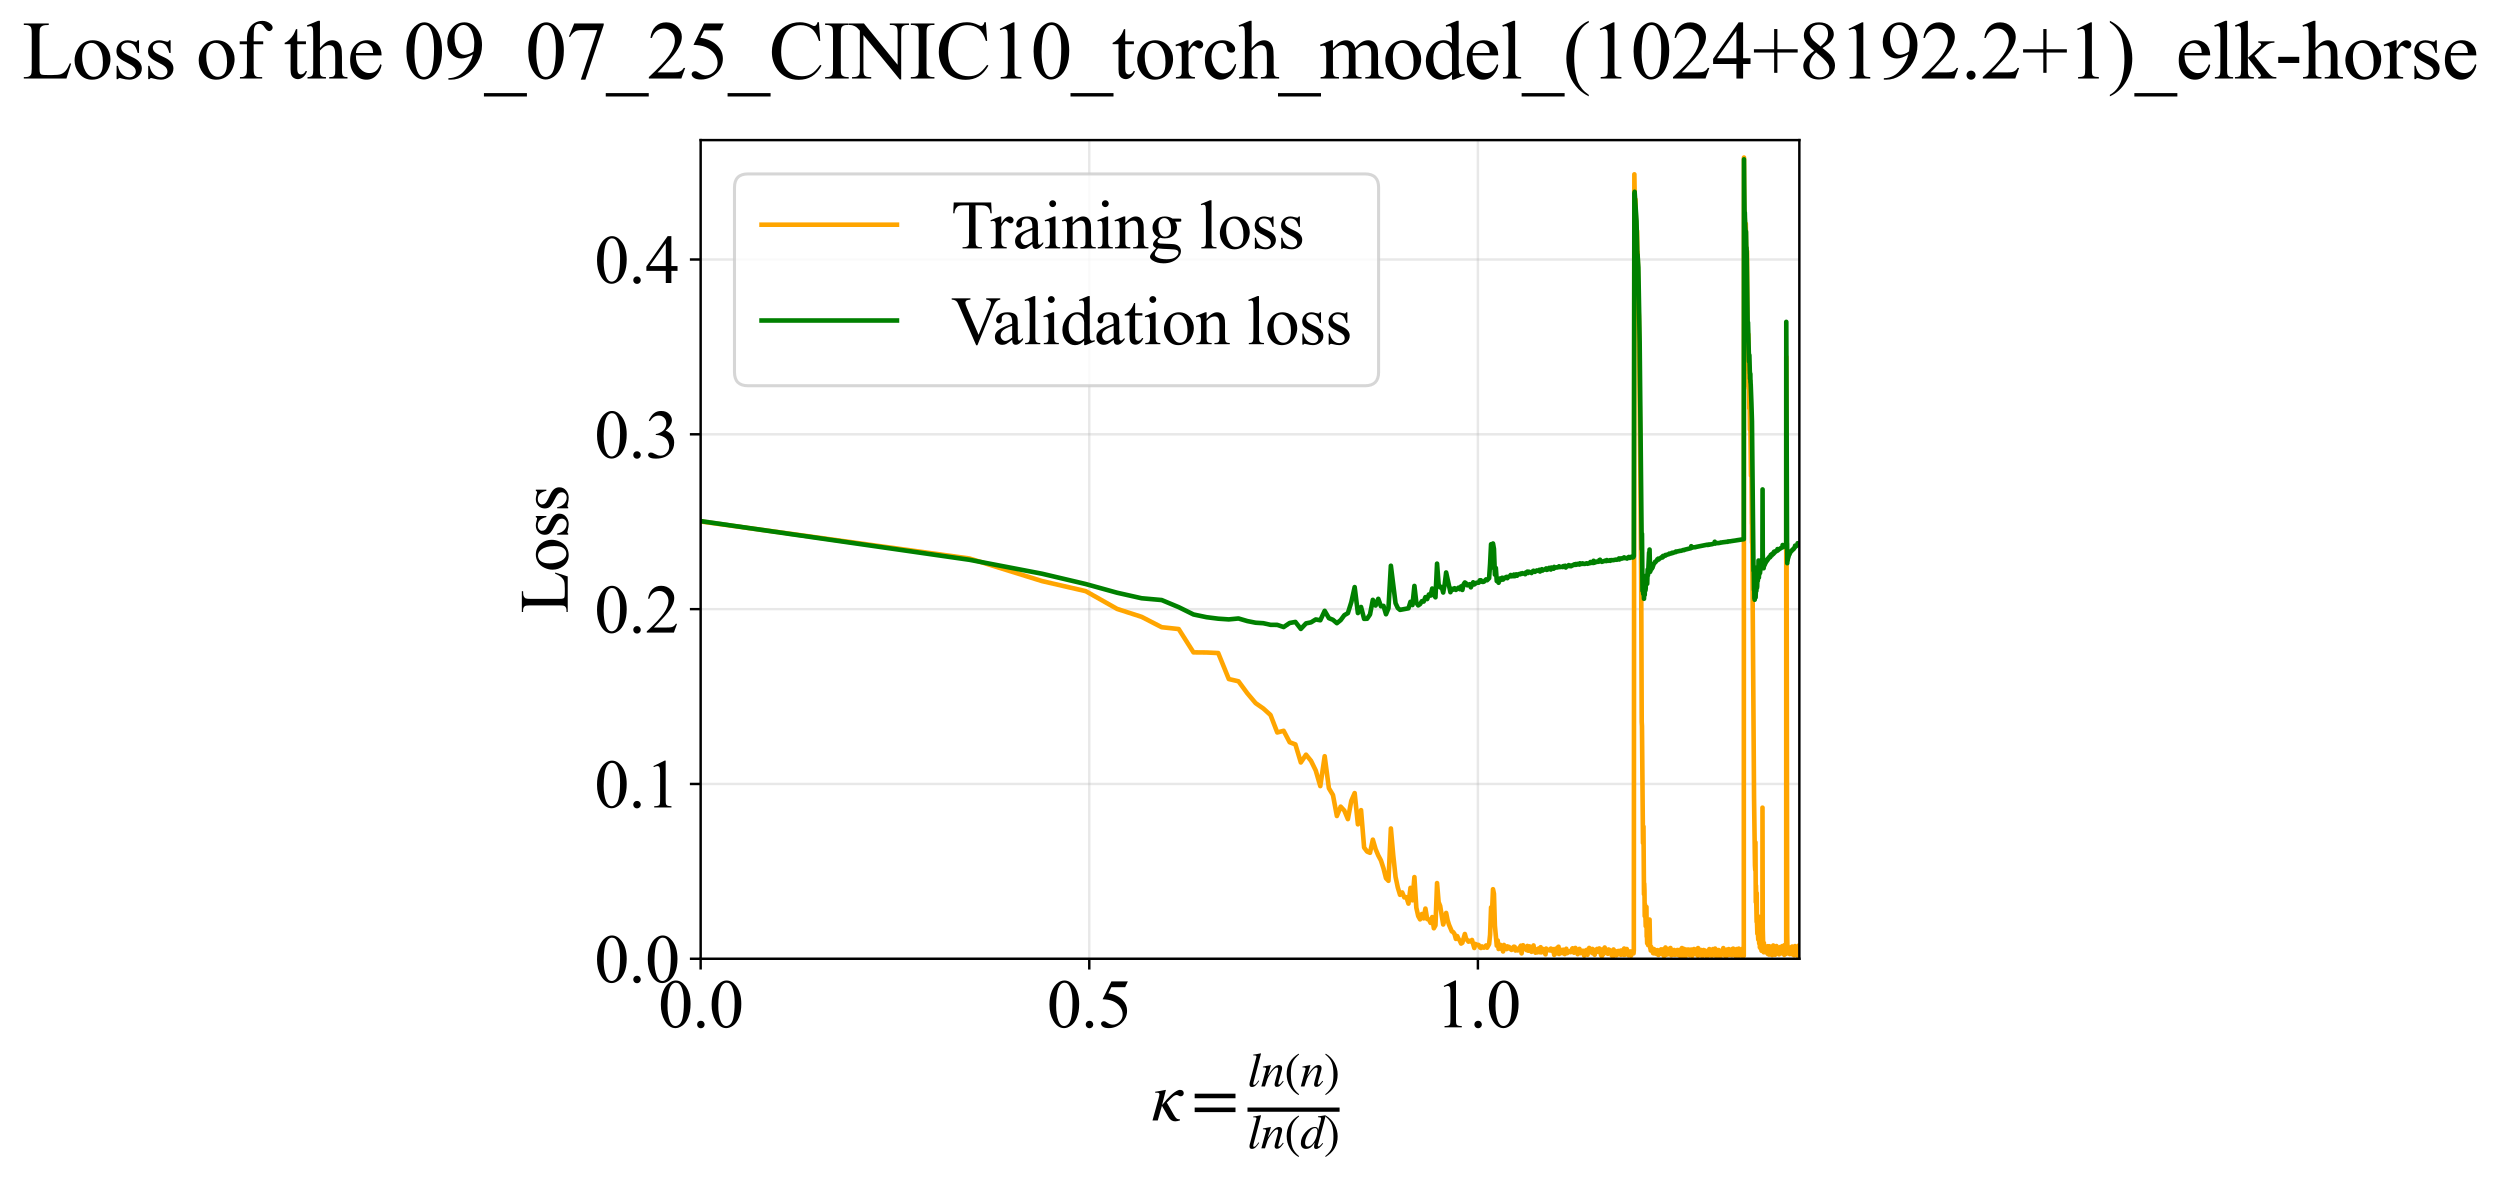 <?xml version="1.0" encoding="utf-8" standalone="no"?>
<!DOCTYPE svg PUBLIC "-//W3C//DTD SVG 1.1//EN"
  "http://www.w3.org/Graphics/SVG/1.1/DTD/svg11.dtd">
<svg xmlns:xlink="http://www.w3.org/1999/xlink" width="812.6pt" height="383.266pt" viewBox="0 0 812.6 383.266" xmlns="http://www.w3.org/2000/svg" version="1.1">
 <defs>
  <style type="text/css">*{stroke-linejoin: round; stroke-linecap: butt}</style>
 </defs>
 <g id="figure_1">
  <g id="patch_1">
   <path d="M -0 383.266 
L 812.6 383.266 
L 812.6 0 
L -0 0 
z
" style="fill: #ffffff"/>
  </g>
  <g id="axes_1">
   <g id="patch_2">
    <path d="M 227.74 311.644 
L 584.86 311.644 
L 584.86 45.532 
L 227.74 45.532 
z
" style="fill: #ffffff"/>
   </g>
   <g id="matplotlib.axis_1">
    <g id="xtick_1">
     <g id="line2d_1">
      <path d="M 227.74 311.644 
L 227.74 45.532 
" clip-path="url(#p8bd10ecec3)" style="fill: none; stroke: #b0b0b0; stroke-opacity: 0.3; stroke-width: 0.8; stroke-linecap: square"/>
     </g>
     <g id="line2d_2">
      <defs>
       <path id="ma458a1b41f" d="M 0 0 
L 0 3.5 
" style="stroke: #000000; stroke-width: 0.8"/>
      </defs>
      <g>
       <use xlink:href="#ma458a1b41f" x="227.74" y="311.644" style="stroke: #000000; stroke-width: 0.8"/>
      </g>
     </g>
     <g id="text_1">
      <!-- 0.0 -->
      <g transform="translate(213.99 333.92) scale(0.22 -0.22)">
       <defs>
        <path id="TimesNewRomanPSMT-30" d="M 231 2094 
Q 231 2819 450 3342 
Q 669 3866 1031 4122 
Q 1313 4325 1613 4325 
Q 2100 4325 2488 3828 
Q 2972 3213 2972 2159 
Q 2972 1422 2759 906 
Q 2547 391 2217 158 
Q 1888 -75 1581 -75 
Q 975 -75 572 641 
Q 231 1244 231 2094 
z
M 844 2016 
Q 844 1141 1059 588 
Q 1238 122 1591 122 
Q 1759 122 1940 273 
Q 2122 425 2216 781 
Q 2359 1319 2359 2297 
Q 2359 3022 2209 3506 
Q 2097 3866 1919 4016 
Q 1791 4119 1609 4119 
Q 1397 4119 1231 3928 
Q 1006 3669 925 3112 
Q 844 2556 844 2016 
z
" transform="scale(0.016)"/>
        <path id="TimesNewRomanPSMT-2e" d="M 800 606 
Q 947 606 1047 504 
Q 1147 403 1147 259 
Q 1147 116 1045 14 
Q 944 -88 800 -88 
Q 656 -88 554 14 
Q 453 116 453 259 
Q 453 406 554 506 
Q 656 606 800 606 
z
" transform="scale(0.016)"/>
       </defs>
       <use xlink:href="#TimesNewRomanPSMT-30"/>
       <use xlink:href="#TimesNewRomanPSMT-2e" transform="translate(50 0)"/>
       <use xlink:href="#TimesNewRomanPSMT-30" transform="translate(75 0)"/>
      </g>
     </g>
    </g>
    <g id="xtick_2">
     <g id="line2d_3">
      <path d="M 354.058 311.644 
L 354.058 45.532 
" clip-path="url(#p8bd10ecec3)" style="fill: none; stroke: #b0b0b0; stroke-opacity: 0.3; stroke-width: 0.8; stroke-linecap: square"/>
     </g>
     <g id="line2d_4">
      <g>
       <use xlink:href="#ma458a1b41f" x="354.058" y="311.644" style="stroke: #000000; stroke-width: 0.8"/>
      </g>
     </g>
     <g id="text_2">
      <!-- 0.5 -->
      <g transform="translate(340.308 333.92) scale(0.22 -0.22)">
       <defs>
        <path id="TimesNewRomanPSMT-35" d="M 2778 4238 
L 2534 3706 
L 1259 3706 
L 981 3138 
Q 1809 3016 2294 2522 
Q 2709 2097 2709 1522 
Q 2709 1188 2573 903 
Q 2438 619 2231 419 
Q 2025 219 1772 97 
Q 1413 -75 1034 -75 
Q 653 -75 479 54 
Q 306 184 306 341 
Q 306 428 378 495 
Q 450 563 559 563 
Q 641 563 702 538 
Q 763 513 909 409 
Q 1144 247 1384 247 
Q 1750 247 2026 523 
Q 2303 800 2303 1197 
Q 2303 1581 2056 1914 
Q 1809 2247 1375 2428 
Q 1034 2569 447 2591 
L 1259 4238 
L 2778 4238 
z
" transform="scale(0.016)"/>
       </defs>
       <use xlink:href="#TimesNewRomanPSMT-30"/>
       <use xlink:href="#TimesNewRomanPSMT-2e" transform="translate(50 0)"/>
       <use xlink:href="#TimesNewRomanPSMT-35" transform="translate(75 0)"/>
      </g>
     </g>
    </g>
    <g id="xtick_3">
     <g id="line2d_5">
      <path d="M 480.377 311.644 
L 480.377 45.532 
" clip-path="url(#p8bd10ecec3)" style="fill: none; stroke: #b0b0b0; stroke-opacity: 0.3; stroke-width: 0.8; stroke-linecap: square"/>
     </g>
     <g id="line2d_6">
      <g>
       <use xlink:href="#ma458a1b41f" x="480.377" y="311.644" style="stroke: #000000; stroke-width: 0.8"/>
      </g>
     </g>
     <g id="text_3">
      <!-- 1.0 -->
      <g transform="translate(466.627 333.92) scale(0.22 -0.22)">
       <defs>
        <path id="TimesNewRomanPSMT-31" d="M 750 3822 
L 1781 4325 
L 1884 4325 
L 1884 747 
Q 1884 391 1914 303 
Q 1944 216 2037 169 
Q 2131 122 2419 116 
L 2419 0 
L 825 0 
L 825 116 
Q 1125 122 1212 167 
Q 1300 213 1334 289 
Q 1369 366 1369 747 
L 1369 3034 
Q 1369 3497 1338 3628 
Q 1316 3728 1258 3775 
Q 1200 3822 1119 3822 
Q 1003 3822 797 3725 
L 750 3822 
z
" transform="scale(0.016)"/>
       </defs>
       <use xlink:href="#TimesNewRomanPSMT-31"/>
       <use xlink:href="#TimesNewRomanPSMT-2e" transform="translate(50 0)"/>
       <use xlink:href="#TimesNewRomanPSMT-30" transform="translate(75 0)"/>
      </g>
     </g>
    </g>
    <g id="text_4">
     <!-- $\kappa  = \frac{ln(n)}{ln(d)}$ -->
     <g transform="translate(374.29 364.186) scale(0.22 -0.22)">
      <defs>
       <path id="STIXGeneral-Italic-3ba" d="M 979 1440 
L 998 1446 
Q 1850 2541 2464 2790 
Q 2547 2822 2630 2822 
Q 2797 2822 2886 2736 
Q 2976 2650 2976 2522 
Q 2976 2387 2893 2307 
Q 2810 2227 2682 2227 
Q 2605 2227 2502 2288 
Q 2400 2349 2336 2349 
Q 2170 2349 1990 2205 
Q 1811 2061 1414 1645 
L 2042 544 
Q 2202 262 2310 182 
Q 2419 102 2624 102 
L 2624 0 
Q 2374 -83 2182 -83 
Q 1786 -83 1555 326 
L 960 1350 
L 576 0 
L 90 0 
L 640 1978 
Q 730 2317 730 2406 
Q 730 2560 518 2560 
L 339 2560 
L 339 2650 
Q 678 2694 1306 2822 
L 1325 2803 
L 979 1440 
z
" transform="scale(0.016)"/>
       <path id="STIXGeneral-Regular-3d" d="M 4077 2048 
L 307 2048 
L 307 2470 
L 4077 2470 
L 4077 2048 
z
M 4077 768 
L 307 768 
L 307 1190 
L 4077 1190 
L 4077 768 
z
" transform="scale(0.016)"/>
       <path id="STIXGeneral-Italic-6c" d="M 1786 4339 
L 806 595 
Q 755 410 755 320 
Q 755 205 864 205 
Q 1037 205 1293 570 
L 1453 794 
L 1542 730 
Q 1254 275 1046 102 
Q 838 -70 576 -70 
Q 262 -70 262 288 
Q 262 397 288 480 
L 1165 3834 
Q 1184 3898 1184 3955 
Q 1184 4096 870 4096 
L 755 4096 
L 755 4198 
Q 1203 4250 1747 4371 
L 1786 4339 
z
" transform="scale(0.016)"/>
       <path id="STIXGeneral-Italic-6e" d="M 2944 749 
L 3034 666 
Q 2707 218 2534 80 
Q 2362 -58 2138 -58 
Q 2010 -58 1923 28 
Q 1837 115 1837 288 
Q 1837 390 1939 768 
L 2221 1805 
Q 2310 2150 2310 2310 
Q 2310 2496 2157 2496 
Q 1971 2496 1750 2275 
Q 1530 2054 1210 1587 
Q 998 1274 899 1024 
Q 800 774 570 0 
L 90 0 
L 704 2240 
Q 717 2304 717 2349 
Q 717 2445 630 2480 
Q 544 2515 301 2522 
L 301 2624 
Q 550 2675 857 2729 
Q 1165 2784 1338 2822 
L 1363 2810 
L 934 1414 
Q 1408 2170 1753 2496 
Q 2099 2822 2413 2822 
Q 2611 2822 2720 2716 
Q 2829 2611 2829 2432 
Q 2829 2272 2765 2048 
L 2406 749 
Q 2317 429 2317 358 
Q 2317 243 2419 243 
Q 2541 243 2810 582 
Q 2854 634 2944 749 
z
" transform="scale(0.016)"/>
       <path id="STIXGeneral-Regular-28" d="M 1946 -1030 
L 1869 -1133 
Q 1126 -710 716 32 
Q 307 774 307 1613 
Q 307 3386 1888 4326 
L 1946 4224 
Q 1293 3667 1075 3126 
Q 858 2586 858 1632 
Q 858 685 1082 96 
Q 1306 -493 1946 -1030 
z
" transform="scale(0.016)"/>
       <path id="STIXGeneral-Regular-29" d="M 186 4224 
L 262 4326 
Q 992 3891 1408 3148 
Q 1824 2406 1824 1581 
Q 1824 -166 243 -1133 
L 186 -1030 
Q 845 -486 1059 54 
Q 1274 595 1274 1562 
Q 1274 2534 1059 3120 
Q 845 3706 186 4224 
z
" transform="scale(0.016)"/>
       <path id="STIXGeneral-Italic-64" d="M 3334 4371 
L 3373 4333 
L 3123 3360 
L 2739 1958 
Q 2323 429 2323 384 
Q 2323 256 2438 256 
Q 2522 256 2614 336 
Q 2707 416 2963 710 
L 3040 646 
Q 2547 -83 2099 -83 
Q 1978 -83 1907 -6 
Q 1837 70 1837 205 
Q 1837 397 1920 774 
Q 1645 307 1379 118 
Q 1114 -70 781 -70 
Q 461 -70 278 125 
Q 96 320 96 678 
Q 96 1440 713 2131 
Q 1331 2822 1965 2822 
Q 2163 2822 2256 2732 
Q 2349 2643 2381 2451 
L 2387 2451 
L 2675 3494 
Q 2765 3808 2765 3949 
Q 2765 4051 2694 4076 
Q 2624 4102 2355 4115 
L 2355 4224 
Q 2848 4269 3334 4371 
z
M 2278 2310 
Q 2278 2477 2185 2576 
Q 2093 2675 1978 2675 
Q 1677 2675 1395 2381 
Q 1075 2042 864 1571 
Q 653 1101 653 704 
Q 653 486 752 361 
Q 851 237 1024 237 
Q 1312 237 1606 550 
Q 1901 864 2089 1350 
Q 2278 1837 2278 2310 
z
" transform="scale(0.016)"/>
      </defs>
      <use xlink:href="#STIXGeneral-Italic-3ba" transform="translate(0 0.003)"/>
      <use xlink:href="#STIXGeneral-Regular-3d" transform="translate(58.84 0.003)"/>
      <use xlink:href="#STIXGeneral-Italic-6c" transform="translate(141.78 50.192) scale(0.7)"/>
      <use xlink:href="#STIXGeneral-Italic-6e" transform="translate(161.24 50.192) scale(0.7)"/>
      <use xlink:href="#STIXGeneral-Regular-28" transform="translate(196.24 50.192) scale(0.7)"/>
      <use xlink:href="#STIXGeneral-Italic-6e" transform="translate(219.55 50.192) scale(0.7)"/>
      <use xlink:href="#STIXGeneral-Regular-29" transform="translate(254.55 50.192) scale(0.7)"/>
      <use xlink:href="#STIXGeneral-Italic-6c" transform="translate(141.78 -41.258) scale(0.7)"/>
      <use xlink:href="#STIXGeneral-Italic-6e" transform="translate(161.24 -41.258) scale(0.7)"/>
      <use xlink:href="#STIXGeneral-Regular-28" transform="translate(196.24 -41.258) scale(0.7)"/>
      <use xlink:href="#STIXGeneral-Italic-64" transform="translate(219.55 -41.258) scale(0.7)"/>
      <use xlink:href="#STIXGeneral-Regular-29" transform="translate(254.55 -41.258) scale(0.7)"/>
      <path d="M 141.78 12.8 
L 141.78 19.05 
L 277.86 19.05 
L 277.86 12.8 
L 141.78 12.8 
z
"/>
     </g>
    </g>
   </g>
   <g id="matplotlib.axis_2">
    <g id="ytick_1">
     <g id="line2d_7">
      <path d="M 227.74 311.644 
L 584.86 311.644 
" clip-path="url(#p8bd10ecec3)" style="fill: none; stroke: #b0b0b0; stroke-opacity: 0.3; stroke-width: 0.8; stroke-linecap: square"/>
     </g>
     <g id="line2d_8">
      <defs>
       <path id="med2e8a8dae" d="M 0 0 
L -3.5 0 
" style="stroke: #000000; stroke-width: 0.8"/>
      </defs>
      <g>
       <use xlink:href="#med2e8a8dae" x="227.74" y="311.644" style="stroke: #000000; stroke-width: 0.8"/>
      </g>
     </g>
     <g id="text_5">
      <!-- 0.0 -->
      <g transform="translate(193.24 319.282) scale(0.22 -0.22)">
       <use xlink:href="#TimesNewRomanPSMT-30"/>
       <use xlink:href="#TimesNewRomanPSMT-2e" transform="translate(50 0)"/>
       <use xlink:href="#TimesNewRomanPSMT-30" transform="translate(75 0)"/>
      </g>
     </g>
    </g>
    <g id="ytick_2">
     <g id="line2d_9">
      <path d="M 227.74 254.818 
L 584.86 254.818 
" clip-path="url(#p8bd10ecec3)" style="fill: none; stroke: #b0b0b0; stroke-opacity: 0.3; stroke-width: 0.8; stroke-linecap: square"/>
     </g>
     <g id="line2d_10">
      <g>
       <use xlink:href="#med2e8a8dae" x="227.74" y="254.818" style="stroke: #000000; stroke-width: 0.8"/>
      </g>
     </g>
     <g id="text_6">
      <!-- 0.1 -->
      <g transform="translate(193.24 262.456) scale(0.22 -0.22)">
       <use xlink:href="#TimesNewRomanPSMT-30"/>
       <use xlink:href="#TimesNewRomanPSMT-2e" transform="translate(50 0)"/>
       <use xlink:href="#TimesNewRomanPSMT-31" transform="translate(75 0)"/>
      </g>
     </g>
    </g>
    <g id="ytick_3">
     <g id="line2d_11">
      <path d="M 227.74 197.992 
L 584.86 197.992 
" clip-path="url(#p8bd10ecec3)" style="fill: none; stroke: #b0b0b0; stroke-opacity: 0.3; stroke-width: 0.8; stroke-linecap: square"/>
     </g>
     <g id="line2d_12">
      <g>
       <use xlink:href="#med2e8a8dae" x="227.74" y="197.992" style="stroke: #000000; stroke-width: 0.8"/>
      </g>
     </g>
     <g id="text_7">
      <!-- 0.2 -->
      <g transform="translate(193.24 205.63) scale(0.22 -0.22)">
       <defs>
        <path id="TimesNewRomanPSMT-32" d="M 2934 816 
L 2638 0 
L 138 0 
L 138 116 
Q 1241 1122 1691 1759 
Q 2141 2397 2141 2925 
Q 2141 3328 1894 3587 
Q 1647 3847 1303 3847 
Q 991 3847 742 3664 
Q 494 3481 375 3128 
L 259 3128 
Q 338 3706 661 4015 
Q 984 4325 1469 4325 
Q 1984 4325 2329 3994 
Q 2675 3663 2675 3213 
Q 2675 2891 2525 2569 
Q 2294 2063 1775 1497 
Q 997 647 803 472 
L 1909 472 
Q 2247 472 2383 497 
Q 2519 522 2628 598 
Q 2738 675 2819 816 
L 2934 816 
z
" transform="scale(0.016)"/>
       </defs>
       <use xlink:href="#TimesNewRomanPSMT-30"/>
       <use xlink:href="#TimesNewRomanPSMT-2e" transform="translate(50 0)"/>
       <use xlink:href="#TimesNewRomanPSMT-32" transform="translate(75 0)"/>
      </g>
     </g>
    </g>
    <g id="ytick_4">
     <g id="line2d_13">
      <path d="M 227.74 141.166 
L 584.86 141.166 
" clip-path="url(#p8bd10ecec3)" style="fill: none; stroke: #b0b0b0; stroke-opacity: 0.3; stroke-width: 0.8; stroke-linecap: square"/>
     </g>
     <g id="line2d_14">
      <g>
       <use xlink:href="#med2e8a8dae" x="227.74" y="141.166" style="stroke: #000000; stroke-width: 0.8"/>
      </g>
     </g>
     <g id="text_8">
      <!-- 0.3 -->
      <g transform="translate(193.24 148.804) scale(0.22 -0.22)">
       <defs>
        <path id="TimesNewRomanPSMT-33" d="M 325 3431 
Q 506 3859 782 4092 
Q 1059 4325 1472 4325 
Q 1981 4325 2253 3994 
Q 2459 3747 2459 3466 
Q 2459 3003 1878 2509 
Q 2269 2356 2469 2072 
Q 2669 1788 2669 1403 
Q 2669 853 2319 450 
Q 1863 -75 997 -75 
Q 569 -75 414 31 
Q 259 138 259 259 
Q 259 350 332 419 
Q 406 488 509 488 
Q 588 488 669 463 
Q 722 447 909 348 
Q 1097 250 1169 231 
Q 1284 197 1416 197 
Q 1734 197 1970 444 
Q 2206 691 2206 1028 
Q 2206 1275 2097 1509 
Q 2016 1684 1919 1775 
Q 1784 1900 1550 2001 
Q 1316 2103 1072 2103 
L 972 2103 
L 972 2197 
Q 1219 2228 1467 2375 
Q 1716 2522 1828 2728 
Q 1941 2934 1941 3181 
Q 1941 3503 1739 3701 
Q 1538 3900 1238 3900 
Q 753 3900 428 3381 
L 325 3431 
z
" transform="scale(0.016)"/>
       </defs>
       <use xlink:href="#TimesNewRomanPSMT-30"/>
       <use xlink:href="#TimesNewRomanPSMT-2e" transform="translate(50 0)"/>
       <use xlink:href="#TimesNewRomanPSMT-33" transform="translate(75 0)"/>
      </g>
     </g>
    </g>
    <g id="ytick_5">
     <g id="line2d_15">
      <path d="M 227.74 84.34 
L 584.86 84.34 
" clip-path="url(#p8bd10ecec3)" style="fill: none; stroke: #b0b0b0; stroke-opacity: 0.3; stroke-width: 0.8; stroke-linecap: square"/>
     </g>
     <g id="line2d_16">
      <g>
       <use xlink:href="#med2e8a8dae" x="227.74" y="84.34" style="stroke: #000000; stroke-width: 0.8"/>
      </g>
     </g>
     <g id="text_9">
      <!-- 0.4 -->
      <g transform="translate(193.24 91.978) scale(0.22 -0.22)">
       <defs>
        <path id="TimesNewRomanPSMT-34" d="M 2978 1563 
L 2978 1119 
L 2409 1119 
L 2409 0 
L 1894 0 
L 1894 1119 
L 100 1119 
L 100 1519 
L 2066 4325 
L 2409 4325 
L 2409 1563 
L 2978 1563 
z
M 1894 1563 
L 1894 3666 
L 406 1563 
L 1894 1563 
z
" transform="scale(0.016)"/>
       </defs>
       <use xlink:href="#TimesNewRomanPSMT-30"/>
       <use xlink:href="#TimesNewRomanPSMT-2e" transform="translate(50 0)"/>
       <use xlink:href="#TimesNewRomanPSMT-34" transform="translate(75 0)"/>
      </g>
     </g>
    </g>
    <g id="text_10">
     <!-- Loss -->
     <g transform="translate(184.534 199.369) rotate(-90) scale(0.22 -0.22)">
      <defs>
       <path id="TimesNewRomanPSMT-4c" d="M 3669 1172 
L 3772 1150 
L 3409 0 
L 128 0 
L 128 116 
L 288 116 
Q 556 116 672 291 
Q 738 391 738 753 
L 738 3488 
Q 738 3884 650 3984 
Q 528 4122 288 4122 
L 128 4122 
L 128 4238 
L 2047 4238 
L 2047 4122 
Q 1709 4125 1573 4059 
Q 1438 3994 1388 3894 
Q 1338 3794 1338 3416 
L 1338 753 
Q 1338 494 1388 397 
Q 1425 331 1503 300 
Q 1581 269 1991 269 
L 2300 269 
Q 2788 269 2984 341 
Q 3181 413 3343 595 
Q 3506 778 3669 1172 
z
" transform="scale(0.016)"/>
       <path id="TimesNewRomanPSMT-6f" d="M 1600 2947 
Q 2250 2947 2644 2453 
Q 2978 2031 2978 1484 
Q 2978 1100 2793 706 
Q 2609 313 2286 112 
Q 1963 -88 1566 -88 
Q 919 -88 538 428 
Q 216 863 216 1403 
Q 216 1797 411 2186 
Q 606 2575 925 2761 
Q 1244 2947 1600 2947 
z
M 1503 2744 
Q 1338 2744 1170 2645 
Q 1003 2547 900 2300 
Q 797 2053 797 1666 
Q 797 1041 1045 587 
Q 1294 134 1700 134 
Q 2003 134 2200 384 
Q 2397 634 2397 1244 
Q 2397 2006 2069 2444 
Q 1847 2744 1503 2744 
z
" transform="scale(0.016)"/>
       <path id="TimesNewRomanPSMT-73" d="M 2050 2947 
L 2050 1972 
L 1947 1972 
Q 1828 2431 1642 2597 
Q 1456 2763 1169 2763 
Q 950 2763 815 2647 
Q 681 2531 681 2391 
Q 681 2216 781 2091 
Q 878 1963 1175 1819 
L 1631 1597 
Q 2266 1288 2266 781 
Q 2266 391 1970 151 
Q 1675 -88 1309 -88 
Q 1047 -88 709 6 
Q 606 38 541 38 
Q 469 38 428 -44 
L 325 -44 
L 325 978 
L 428 978 
Q 516 541 762 319 
Q 1009 97 1316 97 
Q 1531 97 1667 223 
Q 1803 350 1803 528 
Q 1803 744 1651 891 
Q 1500 1038 1047 1263 
Q 594 1488 453 1669 
Q 313 1847 313 2119 
Q 313 2472 555 2709 
Q 797 2947 1181 2947 
Q 1350 2947 1591 2875 
Q 1750 2828 1803 2828 
Q 1853 2828 1881 2850 
Q 1909 2872 1947 2947 
L 2050 2947 
z
" transform="scale(0.016)"/>
      </defs>
      <use xlink:href="#TimesNewRomanPSMT-4c"/>
      <use xlink:href="#TimesNewRomanPSMT-6f" transform="translate(61.084 0)"/>
      <use xlink:href="#TimesNewRomanPSMT-73" transform="translate(111.084 0)"/>
      <use xlink:href="#TimesNewRomanPSMT-73" transform="translate(150 0)"/>
     </g>
    </g>
   </g>
   <g id="line2d_17">
    <path d="M 227.74 169.485 
L 315.154 181.548 
L 338.723 188.885 
L 352.919 192.16 
L 363.109 197.924 
L 371.064 200.502 
L 377.59 203.867 
L 383.123 204.465 
L 387.926 212.045 
L 392.169 212.086 
L 395.969 212.268 
L 399.41 220.717 
L 402.554 221.447 
L 405.448 225.377 
L 408.129 228.549 
L 410.627 230.288 
L 412.964 232.401 
L 415.16 238.079 
L 417.232 237.539 
L 419.192 241.261 
L 421.052 241.959 
L 422.821 247.831 
L 424.509 245.3 
L 426.122 247.286 
L 427.667 250.441 
L 429.149 255.514 
L 430.573 245.809 
L 431.943 256.204 
L 433.264 258.417 
L 434.538 265.234 
L 435.77 262.188 
L 436.961 263.477 
L 438.114 266.239 
L 439.232 260.286 
L 440.317 257.791 
L 441.371 267.945 
L 442.395 263.33 
L 443.391 275.491 
L 444.36 276.792 
L 445.304 277.196 
L 446.225 272.924 
L 447.122 275.987 
L 447.999 278.071 
L 448.854 279.664 
L 449.69 282.228 
L 450.508 285.471 
L 451.307 286.298 
L 452.089 269.284 
L 452.855 277.959 
L 453.605 284.989 
L 454.34 288.473 
L 455.06 290.852 
L 455.766 290.072 
L 456.459 291.691 
L 457.139 291.626 
L 457.807 293.709 
L 458.462 288.592 
L 459.106 292.644 
L 459.739 285.097 
L 460.361 295.034 
L 460.973 297.746 
L 461.574 298.833 
L 462.166 297.09 
L 462.748 298.513 
L 463.321 295.327 
L 463.885 298.728 
L 464.441 298.839 
L 464.988 299.967 
L 465.528 298.082 
L 466.059 301.721 
L 466.583 300.777 
L 467.099 287.041 
L 467.608 293.198 
L 468.11 294.464 
L 469.094 300.5 
L 469.576 298.914 
L 470.052 296.741 
L 470.521 299.058 
L 470.985 300.586 
L 471.895 302.729 
L 472.342 302.963 
L 472.783 303.607 
L 473.219 305.181 
L 473.65 304.264 
L 474.076 305.19 
L 474.497 305.728 
L 474.913 306.698 
L 475.324 306.437 
L 476.133 303.585 
L 476.531 305.086 
L 477.314 306.08 
L 477.699 305.796 
L 478.081 306.033 
L 478.458 305.527 
L 479.201 308.13 
L 479.567 306.828 
L 479.929 307.05 
L 480.643 307.157 
L 480.995 307.903 
L 481.343 308.135 
L 481.689 307.624 
L 482.031 307.978 
L 482.369 308.015 
L 483.037 307.307 
L 483.367 308.036 
L 484.017 306.88 
L 484.338 303.845 
L 484.656 294.932 
L 484.971 296.369 
L 485.284 289.033 
L 485.594 290.513 
L 485.901 300.879 
L 486.508 307.392 
L 486.808 305.691 
L 487.105 308.465 
L 487.4 307.93 
L 487.693 307.113 
L 487.983 308.416 
L 488.271 308.263 
L 488.556 309.268 
L 488.84 307.149 
L 489.121 307.665 
L 489.4 307.708 
L 489.677 308.507 
L 489.952 307.599 
L 490.225 308.294 
L 490.496 307.783 
L 490.764 308.302 
L 491.296 308.757 
L 491.559 308.507 
L 491.82 307.893 
L 492.079 307.705 
L 492.337 307.772 
L 492.592 308.958 
L 492.846 308.791 
L 493.098 308.394 
L 493.349 308.926 
L 493.597 308.281 
L 493.844 308.297 
L 494.333 307.377 
L 494.575 309.883 
L 495.054 307.241 
L 495.292 308.395 
L 495.527 307.848 
L 496.226 308.846 
L 496.456 307.47 
L 496.684 309.003 
L 496.911 309.025 
L 497.136 307.606 
L 497.361 307.94 
L 497.805 309.385 
L 498.025 308.148 
L 498.244 309.153 
L 498.461 307.309 
L 498.677 308.718 
L 498.892 308.352 
L 499.106 309.67 
L 499.318 308.569 
L 499.739 309.552 
L 499.948 308.603 
L 500.156 308.268 
L 500.362 308.719 
L 500.567 309.539 
L 500.771 307.882 
L 500.974 309.569 
L 501.176 308.903 
L 501.377 308.91 
L 501.576 308.47 
L 501.775 308.95 
L 501.972 308.824 
L 502.169 309.935 
L 502.364 310.2 
L 502.558 308.316 
L 502.752 308.787 
L 502.944 308.641 
L 503.135 308.653 
L 503.515 308.891 
L 503.703 308.641 
L 503.89 308.959 
L 504.076 308.326 
L 504.262 308.946 
L 504.446 308.948 
L 504.63 309.141 
L 504.812 308.501 
L 505.175 310.375 
L 505.355 308.983 
L 505.712 308.348 
L 506.066 309.895 
L 506.241 309.596 
L 506.416 307.874 
L 506.59 307.723 
L 506.763 310.08 
L 506.935 309.937 
L 507.107 308.707 
L 507.277 308.701 
L 507.784 309.79 
L 508.119 308.691 
L 508.285 308.828 
L 508.45 309.148 
L 508.614 310.117 
L 508.778 308.849 
L 508.941 308.7 
L 509.103 308.385 
L 509.426 309.806 
L 509.586 309.179 
L 509.745 309.499 
L 509.904 309.5 
L 510.062 309.185 
L 510.376 309.199 
L 510.532 309.493 
L 510.996 308.403 
L 511.15 308.23 
L 511.302 309.017 
L 511.455 309.026 
L 511.606 309.673 
L 511.757 309.044 
L 511.907 309.519 
L 512.057 308.117 
L 512.206 309.497 
L 512.649 309.038 
L 512.796 310.146 
L 513.087 308.726 
L 513.232 308.891 
L 513.376 308.419 
L 513.663 309.367 
L 513.806 309.825 
L 513.948 309.188 
L 514.089 309.198 
L 514.23 309.042 
L 514.511 309.53 
L 514.65 309.057 
L 514.789 309.532 
L 514.927 310.635 
L 515.065 309.69 
L 515.339 309.697 
L 515.475 308.9 
L 515.611 309.533 
L 515.746 308.747 
L 516.015 310.328 
L 516.148 309.063 
L 516.282 309.38 
L 516.414 309.223 
L 516.547 308.115 
L 516.678 309.383 
L 516.941 308.594 
L 517.071 309.534 
L 517.201 308.746 
L 517.33 309.535 
L 517.459 309.542 
L 517.588 308.437 
L 517.716 309.859 
L 517.843 308.909 
L 517.971 309.217 
L 518.097 308.748 
L 518.349 310.332 
L 518.475 309.228 
L 518.6 309.39 
L 518.724 308.757 
L 518.849 309.391 
L 518.972 309.233 
L 519.096 308.445 
L 519.341 309.391 
L 519.585 309.24 
L 519.706 309.238 
L 519.827 308.283 
L 519.947 309.071 
L 520.067 308.906 
L 520.425 310.497 
L 520.544 309.084 
L 520.662 310.81 
L 520.779 308.607 
L 520.897 309.083 
L 521.13 310.188 
L 521.247 309.08 
L 521.362 309.083 
L 521.593 307.979 
L 521.822 309.08 
L 521.936 308.612 
L 522.163 309.721 
L 522.389 309.235 
L 522.613 310.032 
L 522.836 308.612 
L 522.947 309.399 
L 523.168 308.772 
L 523.278 309.878 
L 523.387 309.088 
L 523.605 309.718 
L 523.822 309.087 
L 523.93 310.666 
L 524.145 309.092 
L 524.252 309.878 
L 524.465 308.619 
L 524.571 310.671 
L 524.888 309.094 
L 524.993 310.038 
L 525.201 309.25 
L 525.305 309.409 
L 525.409 310.511 
L 525.512 309.252 
L 525.718 309.883 
L 525.821 309.135 
L 525.923 310.198 
L 526.228 309.082 
L 526.53 309.726 
L 526.63 309.095 
L 526.83 310.358 
L 526.93 308.936 
L 527.128 310.202 
L 527.325 309.257 
L 527.52 309.728 
L 527.715 310.357 
L 527.909 308.307 
L 528.102 310.36 
L 528.198 309.257 
L 528.389 309.729 
L 528.484 308.942 
L 528.579 309.258 
L 528.769 308.468 
L 528.863 310.047 
L 528.957 309.574 
L 529.051 309.731 
L 529.238 309.569 
L 529.331 310.518 
L 529.516 309.258 
L 529.701 309.733 
L 529.793 309.574 
L 529.884 310.521 
L 530.067 309.259 
L 530.158 310.679 
L 530.249 309.418 
L 530.339 310.046 
L 530.878 309.26 
L 530.967 309.891 
L 531.056 308.938 
L 531.232 56.663 
L 531.496 74.026 
L 531.584 64.822 
L 531.932 81.784 
L 532.104 75.06 
L 532.19 83.702 
L 532.276 81.845 
L 532.362 85.983 
L 532.532 100.529 
L 532.617 101.038 
L 532.702 102.784 
L 533.207 156.239 
L 533.457 188.858 
L 533.623 234.647 
L 533.705 236.053 
L 534.034 274.002 
L 534.115 272.878 
L 534.197 268.662 
L 534.359 290.675 
L 534.44 287.223 
L 534.521 289.499 
L 534.601 297.772 
L 534.681 293.966 
L 534.762 294.933 
L 534.921 301.031 
L 535.001 296.252 
L 535.081 296.881 
L 535.16 294.802 
L 535.239 304.43 
L 535.318 303.749 
L 535.397 306.61 
L 535.475 306.111 
L 535.554 304.265 
L 535.71 307.214 
L 536.021 300.749 
L 536.098 306.339 
L 536.175 298.893 
L 536.329 307.455 
L 536.406 308.295 
L 536.482 307.745 
L 536.559 308.964 
L 536.635 307.68 
L 536.711 307.968 
L 536.787 308.738 
L 536.862 308.396 
L 536.938 308.189 
L 537.013 309.211 
L 537.088 308.48 
L 537.313 309.81 
L 537.388 308.842 
L 537.462 309.855 
L 537.61 308.482 
L 537.684 309.897 
L 537.758 309.276 
L 537.832 309.438 
L 537.906 309.394 
L 537.979 309.449 
L 538.052 309.298 
L 538.125 308.826 
L 538.198 309.451 
L 538.271 309.178 
L 538.489 310.097 
L 538.561 309.581 
L 538.633 310.098 
L 538.777 308.835 
L 538.92 309.965 
L 538.991 309.001 
L 539.062 310.427 
L 539.134 310.138 
L 539.346 309.518 
L 539.487 309.212 
L 539.557 309.683 
L 539.627 309.514 
L 539.697 309.833 
L 539.767 309.363 
L 539.837 309.709 
L 539.907 308.579 
L 539.976 308.895 
L 540.253 310.163 
L 540.39 308.904 
L 540.459 309.221 
L 540.527 308.588 
L 540.596 308.902 
L 540.664 309.845 
L 540.732 309.7 
L 540.8 308.75 
L 540.868 310.804 
L 540.935 308.921 
L 541.003 310.181 
L 541.07 309.077 
L 541.137 309.864 
L 541.205 308.918 
L 541.272 310.179 
L 541.339 307.974 
L 541.405 310.341 
L 541.472 309.705 
L 541.539 308.92 
L 541.605 310.342 
L 541.671 309.553 
L 541.738 309.554 
L 541.804 310.026 
L 541.87 309.712 
L 541.936 309.241 
L 542.001 309.397 
L 542.067 309.395 
L 542.132 310.188 
L 542.198 308.455 
L 542.263 309.875 
L 542.328 308.457 
L 542.393 309.402 
L 542.458 309.402 
L 542.587 309.089 
L 542.781 309.879 
L 542.973 308.14 
L 543.037 309.25 
L 543.101 308.935 
L 543.164 308.93 
L 543.228 310.515 
L 543.291 309.725 
L 543.355 310.353 
L 543.418 310.198 
L 543.481 309.884 
L 543.544 310.355 
L 543.607 309.412 
L 543.67 310.199 
L 543.732 310.042 
L 543.795 309.093 
L 543.857 309.724 
L 543.92 309.883 
L 544.044 309.094 
L 544.106 310.044 
L 544.168 308.783 
L 544.23 310.361 
L 544.291 310.201 
L 544.537 308.939 
L 544.598 310.361 
L 544.66 309.413 
L 544.781 309.887 
L 544.842 309.73 
L 544.903 309.571 
L 545.024 310.205 
L 545.145 309.732 
L 545.205 308.783 
L 545.265 309.102 
L 545.445 310.364 
L 545.504 309.258 
L 545.564 310.049 
L 545.683 310.365 
L 545.86 308.785 
L 545.919 308.788 
L 546.037 309.577 
L 546.096 309.577 
L 546.155 310.84 
L 546.213 308.945 
L 546.272 309.575 
L 546.33 310.524 
L 546.388 309.261 
L 546.446 309.892 
L 546.504 309.891 
L 546.678 308.156 
L 546.793 310.682 
L 546.851 310.21 
L 547.023 308.315 
L 547.08 309.895 
L 547.137 309.737 
L 547.194 309.579 
L 547.251 308.632 
L 547.308 310.369 
L 547.365 309.579 
L 547.478 308.476 
L 547.647 310.685 
L 547.759 308.949 
L 547.815 311.001 
L 547.871 310.213 
L 548.038 308.949 
L 548.15 310.212 
L 548.205 310.054 
L 548.26 310.211 
L 548.371 308.633 
L 548.536 310.053 
L 548.591 309.107 
L 548.645 309.423 
L 548.755 309.896 
L 548.864 308.634 
L 548.918 309.109 
L 549.026 310.214 
L 549.08 309.582 
L 549.135 309.424 
L 549.242 310.53 
L 549.403 309.739 
L 549.457 309.74 
L 549.51 310.056 
L 549.564 309.266 
L 549.617 310.214 
L 549.67 308.656 
L 549.724 309.418 
L 549.883 310.371 
L 549.988 308.635 
L 550.041 310.687 
L 550.094 309.899 
L 550.146 310.057 
L 550.199 309.899 
L 550.356 309.426 
L 550.408 309.741 
L 550.46 309.584 
L 550.616 308.479 
L 550.667 309.899 
L 550.719 309.742 
L 550.771 308.637 
L 550.822 309.584 
L 550.977 310.058 
L 551.13 309.427 
L 551.182 308.953 
L 551.283 310.215 
L 551.436 308.954 
L 551.537 308.638 
L 551.638 309.269 
L 551.688 310.374 
L 551.739 308.323 
L 551.789 309.428 
L 551.889 310.691 
L 551.939 308.165 
L 551.989 309.585 
L 552.089 310.217 
L 552.139 308.797 
L 552.188 309.112 
L 552.238 310.059 
L 552.287 309.902 
L 552.386 308.639 
L 552.436 310.217 
L 552.485 310.059 
L 552.534 309.428 
L 552.583 309.744 
L 552.681 310.06 
L 552.828 309.113 
L 552.877 309.586 
L 552.926 308.797 
L 552.974 309.428 
L 553.023 309.429 
L 553.071 309.113 
L 553.12 310.06 
L 553.216 309.902 
L 553.313 310.849 
L 553.361 309.429 
L 553.409 310.534 
L 553.648 309.271 
L 553.696 309.745 
L 553.743 308.798 
L 553.791 310.218 
L 553.838 309.903 
L 553.981 309.113 
L 554.122 309.903 
L 554.169 309.903 
L 554.216 308.956 
L 554.263 310.061 
L 554.31 309.903 
L 554.357 310.061 
L 554.45 310.377 
L 554.59 309.272 
L 554.636 309.745 
L 554.683 309.43 
L 554.729 309.43 
L 554.822 311.008 
L 554.868 310.219 
L 554.914 310.061 
L 554.96 309.272 
L 555.052 309.588 
L 555.143 309.746 
L 555.326 309.114 
L 555.417 310.535 
L 555.598 308.483 
L 555.734 309.904 
L 555.779 309.746 
L 555.869 308.642 
L 555.958 309.904 
L 556.003 309.431 
L 556.048 308.957 
L 556.092 309.273 
L 556.137 309.588 
L 556.182 308.957 
L 556.226 310.062 
L 556.315 309.589 
L 556.403 310.693 
L 556.536 308.957 
L 556.58 310.378 
L 556.624 309.115 
L 556.668 309.115 
L 556.755 310.062 
L 556.799 308.484 
L 556.843 309.589 
L 556.974 310.378 
L 557.061 308.958 
L 557.104 309.115 
L 557.191 310.378 
L 557.277 308.484 
L 557.364 310.377 
L 557.407 309.588 
L 557.45 309.746 
L 557.493 308.326 
L 557.578 308.484 
L 557.707 310.694 
L 557.792 308.958 
L 557.834 309.905 
L 557.877 310.378 
L 557.919 310.22 
L 557.962 308.8 
L 558.004 310.694 
L 558.215 309.589 
L 558.257 310.221 
L 558.299 309.273 
L 558.341 309.905 
L 558.383 309.905 
L 558.508 309.273 
L 558.55 310.221 
L 558.592 309.589 
L 558.634 308.8 
L 558.675 310.063 
L 558.717 308.958 
L 558.882 310.694 
L 558.924 308.958 
L 559.006 309.589 
L 559.088 309.905 
L 559.129 309.589 
L 559.17 311.168 
L 559.211 309.432 
L 559.252 309.747 
L 559.293 309.274 
L 559.334 309.274 
L 559.578 310.221 
L 559.699 309.432 
L 559.74 310.221 
L 559.82 309.748 
L 559.861 309.905 
L 559.941 309.432 
L 559.981 310.221 
L 560.061 309.905 
L 560.101 309.747 
L 560.141 308.169 
L 560.181 309.116 
L 560.221 310.221 
L 560.261 309.274 
L 560.3 309.274 
L 560.34 310.221 
L 560.38 309.116 
L 560.459 308.643 
L 560.578 309.59 
L 560.696 310.379 
L 560.735 310.695 
L 560.774 309.59 
L 560.853 310.221 
L 561.009 308.959 
L 561.048 310.221 
L 561.087 309.748 
L 561.126 308.801 
L 561.165 310.853 
L 561.242 310.064 
L 561.319 310.537 
L 561.358 308.643 
L 561.512 310.221 
L 561.666 308.643 
L 561.704 309.906 
L 561.78 309.117 
L 561.818 309.906 
L 561.857 309.59 
L 561.895 308.485 
L 561.933 310.064 
L 561.971 310.064 
L 562.046 310.221 
L 562.084 309.748 
L 562.16 310.064 
L 562.198 308.801 
L 562.235 310.38 
L 562.311 309.275 
L 562.386 309.117 
L 562.573 310.38 
L 562.685 308.959 
L 562.722 309.275 
L 562.87 310.537 
L 563.018 308.485 
L 563.055 308.959 
L 563.129 310.222 
L 563.166 308.801 
L 563.239 309.906 
L 563.349 308.328 
L 563.385 309.117 
L 563.458 310.38 
L 563.495 308.959 
L 563.567 309.59 
L 563.713 310.38 
L 563.857 309.117 
L 563.893 309.748 
L 563.965 309.117 
L 564.108 310.222 
L 564.144 309.748 
L 564.18 310.38 
L 564.216 310.853 
L 564.323 309.275 
L 564.394 309.748 
L 564.465 308.486 
L 564.5 308.644 
L 564.642 310.538 
L 564.747 308.801 
L 564.853 310.38 
L 564.888 309.591 
L 564.923 309.906 
L 564.958 308.644 
L 565.028 309.749 
L 565.062 309.591 
L 565.097 310.222 
L 565.132 309.906 
L 565.167 308.328 
L 565.202 310.696 
L 565.236 308.644 
L 565.271 310.222 
L 565.34 309.749 
L 565.375 308.486 
L 565.41 309.906 
L 565.444 308.801 
L 565.582 310.538 
L 565.719 309.275 
L 565.788 310.538 
L 565.856 308.959 
L 565.89 310.064 
L 565.958 309.117 
L 565.992 310.064 
L 566.026 310.222 
L 566.06 308.959 
L 566.128 309.433 
L 566.196 309.275 
L 566.297 310.696 
L 566.431 308.328 
L 566.465 309.591 
L 566.499 310.696 
L 566.566 309.433 
L 566.666 310.38 
L 566.766 309.433 
L 566.799 310.696 
L 566.865 51.214 
L 566.932 69.537 
L 566.965 75.513 
L 567.031 69.178 
L 567.064 68.751 
L 567.097 69.051 
L 567.262 79.956 
L 567.327 77.461 
L 567.36 84.402 
L 567.458 72.721 
L 567.588 88.411 
L 567.621 80.293 
L 567.686 87.444 
L 567.718 87.134 
L 567.751 88.258 
L 567.816 88.577 
L 567.848 81.623 
L 568.041 118.982 
L 568.073 115.064 
L 568.105 114.124 
L 568.202 120.19 
L 568.17 112.062 
L 568.234 116.418 
L 568.265 108.657 
L 568.297 120.239 
L 568.361 118.192 
L 568.393 125.685 
L 568.425 120.971 
L 568.457 126.322 
L 568.52 121.296 
L 568.584 132.768 
L 568.647 127.989 
L 568.678 123.217 
L 568.71 131.109 
L 568.804 139.674 
L 568.836 138.77 
L 568.867 133.143 
L 568.93 137.605 
L 569.149 154.653 
L 569.211 145.784 
L 569.242 154.804 
L 569.274 145.912 
L 569.429 170.272 
L 569.459 165.725 
L 569.49 176.392 
L 569.521 166.925 
L 569.675 194.189 
L 569.89 223.896 
L 570.133 259.238 
L 570.435 281.317 
L 570.526 282.798 
L 570.586 273.799 
L 570.705 293.22 
L 570.735 291.768 
L 570.765 287.876 
L 570.825 291.38 
L 570.973 299.627 
L 571.003 290.284 
L 571.062 298.35 
L 571.21 303.478 
L 571.269 298.343 
L 571.327 301.767 
L 571.503 305.392 
L 571.532 304.954 
L 571.591 297.913 
L 571.62 303.732 
L 571.707 305.491 
L 571.736 305.018 
L 571.823 306.69 
L 571.91 306.436 
L 571.939 304.829 
L 571.997 305.179 
L 572.025 307.93 
L 572.112 307.424 
L 572.14 307.641 
L 572.169 307.328 
L 572.226 306.663 
L 572.255 307.402 
L 572.284 308.33 
L 572.312 307.419 
L 572.341 305.917 
L 572.369 308.317 
L 572.427 306.784 
L 572.569 309.039 
L 572.483 306.672 
L 572.597 308.578 
L 572.682 307.757 
L 572.71 308.055 
L 572.739 308.024 
L 572.795 307.052 
L 572.823 307.736 
L 572.851 308.016 
L 572.88 262.519 
L 572.964 301.658 
L 573.104 308.071 
L 573.132 306.814 
L 573.216 307.976 
L 573.244 307.575 
L 573.299 309.53 
L 573.327 306.491 
L 573.355 308.87 
L 573.466 307.939 
L 573.576 309.46 
L 573.604 308.992 
L 573.632 308.155 
L 573.687 309.343 
L 573.879 308.286 
L 574.016 309.399 
L 574.097 309.408 
L 574.125 308.152 
L 574.152 309.251 
L 574.206 308.111 
L 574.233 308.458 
L 574.314 309.739 
L 574.368 309.291 
L 574.395 308.628 
L 574.422 309.734 
L 574.449 309.094 
L 574.476 309.418 
L 574.557 307.549 
L 574.638 310.096 
L 574.664 308.353 
L 574.745 309.622 
L 574.798 309.606 
L 574.825 309.797 
L 574.958 307.583 
L 575.011 310.273 
L 575.064 309.167 
L 575.091 307.557 
L 575.144 309.187 
L 575.17 307.902 
L 575.249 307.759 
L 575.328 309.346 
L 575.355 308.13 
L 575.433 309.5 
L 575.512 307.756 
L 575.591 308.091 
L 575.617 307.931 
L 575.643 308.416 
L 575.747 310.309 
L 575.825 308.079 
L 575.851 308.872 
L 575.954 309.687 
L 576.032 310.469 
L 576.084 308.102 
L 576.187 310.344 
L 576.212 307.797 
L 576.289 309.37 
L 576.315 309.69 
L 576.366 307.321 
L 576.417 309.062 
L 576.545 310.008 
L 576.57 308.428 
L 576.646 308.898 
L 576.722 309.696 
L 576.748 309.071 
L 576.773 309.066 
L 576.823 307.968 
L 576.874 308.281 
L 577 310.334 
L 577.175 308.449 
L 577.225 309.867 
L 577.3 309.554 
L 577.375 309.561 
L 577.425 307.502 
L 577.524 309.404 
L 577.549 308.93 
L 577.573 309.717 
L 577.648 309.088 
L 577.672 309.084 
L 577.697 309.717 
L 577.722 308.299 
L 577.771 309.558 
L 577.82 308.613 
L 577.869 308.93 
L 577.894 309.719 
L 577.918 308.611 
L 577.943 309.402 
L 577.967 308.302 
L 578.065 308.618 
L 578.114 309.883 
L 578.187 309.405 
L 578.235 308.145 
L 578.26 310.198 
L 578.308 308.777 
L 578.405 309.568 
L 578.478 308.464 
L 578.502 309.886 
L 578.574 309.097 
L 578.598 309.887 
L 578.646 307.833 
L 578.694 309.254 
L 578.718 309.888 
L 578.742 308.784 
L 578.766 307.835 
L 578.79 309.257 
L 578.838 308.467 
L 578.886 309.255 
L 578.909 309.1 
L 578.933 309.889 
L 578.957 308.311 
L 578.981 308.627 
L 579.005 308.468 
L 579.028 309.888 
L 579.076 307.681 
L 579.123 309.575 
L 579.171 308.786 
L 579.218 309.575 
L 579.265 309.102 
L 579.289 309.419 
L 579.313 307.525 
L 579.36 309.733 
L 579.383 309.576 
L 579.43 307.657 
L 579.454 309.876 
L 579.501 309.259 
L 579.595 309.892 
L 579.711 307.683 
L 579.851 310.209 
L 579.921 309.104 
L 579.944 309.894 
L 579.967 310.369 
L 579.99 309.264 
L 580.014 309.894 
L 580.037 307.212 
L 580.06 310.053 
L 580.129 308.318 
L 580.221 309.738 
L 580.244 308.317 
L 580.336 309.107 
L 580.382 309.738 
L 580.428 309.579 
L 580.496 307.53 
L 580.519 309.109 
L 580.542 310.054 
L 580.588 309.234 
L 580.61 115.995 
L 580.701 172.443 
L 580.905 303.249 
L 580.995 308.787 
L 581.04 308.633 
L 581.085 307.647 
L 581.175 309.122 
L 581.197 308.756 
L 581.242 309.426 
L 581.287 308.95 
L 581.332 308.191 
L 581.398 309.79 
L 581.532 308.7 
L 581.643 309.817 
L 581.621 308.095 
L 581.665 309.36 
L 581.709 309.358 
L 581.731 310.131 
L 581.753 308.411 
L 581.819 309.995 
L 581.929 307.955 
L 581.951 310.007 
L 582.039 309.375 
L 582.061 309.385 
L 582.083 309.7 
L 582.104 308.117 
L 582.192 309.546 
L 582.214 309.7 
L 582.257 309.712 
L 582.322 308.287 
L 582.387 310.022 
L 582.431 308.45 
L 582.452 307.814 
L 582.474 309.396 
L 582.496 309.395 
L 582.517 309.715 
L 582.539 307.664 
L 582.56 310.186 
L 582.604 308.61 
L 582.625 310.19 
L 582.69 309.718 
L 582.776 307.826 
L 582.818 307.985 
L 582.904 309.723 
L 582.947 308.619 
L 583.011 310.198 
L 583.032 307.986 
L 583.117 309.885 
L 583.138 310.514 
L 583.181 308.621 
L 583.202 308.621 
L 583.266 310.044 
L 583.244 307.829 
L 583.308 309.256 
L 583.35 308.783 
L 583.371 309.098 
L 583.392 310.206 
L 583.435 309.416 
L 583.456 307.517 
L 583.477 309.725 
L 583.54 309.569 
L 583.624 308.311 
L 583.645 309.73 
L 583.728 308.311 
L 583.749 309.102 
L 583.853 308.942 
L 583.937 309.733 
L 583.978 309.576 
L 583.999 309.892 
L 584.02 309.42 
L 584.04 308.472 
L 584.103 309.577 
L 584.123 308.786 
L 584.247 310.682 
L 584.329 308.473 
L 584.37 309.58 
L 584.452 309.107 
L 584.411 309.896 
L 584.493 309.265 
L 584.534 309.107 
L 584.555 309.581 
L 584.575 310.053 
L 584.596 308.633 
L 584.616 307.372 
L 584.677 309.896 
L 584.698 309.74 
L 584.718 308.633 
L 584.819 308.793 
L 584.84 309.581 
L 584.86 308.951 
" clip-path="url(#p8bd10ecec3)" style="fill: none; stroke: #ffa500; stroke-width: 1.5; stroke-linecap: square"/>
   </g>
   <g id="line2d_18">
    <path d="M 227.74 169.387 
L 315.154 181.962 
L 338.723 186.488 
L 352.919 189.838 
L 363.109 192.663 
L 371.064 194.455 
L 377.59 195.037 
L 383.123 197.35 
L 387.926 199.724 
L 392.169 200.615 
L 395.969 201.096 
L 399.41 201.332 
L 402.554 201.028 
L 405.448 201.879 
L 408.129 202.41 
L 410.627 202.569 
L 412.964 203.092 
L 415.16 203.109 
L 417.232 203.814 
L 419.192 202.496 
L 421.052 202.152 
L 422.821 204.423 
L 424.509 202.622 
L 426.122 202.291 
L 427.667 201.344 
L 429.149 201.608 
L 430.573 198.548 
L 431.943 200.918 
L 433.264 201.47 
L 434.538 202.555 
L 435.77 201.564 
L 436.961 199.958 
L 438.114 199.294 
L 439.232 195.719 
L 440.317 190.837 
L 441.371 199.263 
L 442.395 197.297 
L 443.391 201.157 
L 444.36 201.116 
L 445.304 199.739 
L 446.225 194.977 
L 447.122 196.825 
L 447.999 194.648 
L 448.854 197.057 
L 449.69 196.931 
L 450.508 199.653 
L 451.307 197.69 
L 452.089 183.889 
L 453.605 196.048 
L 454.34 197.624 
L 455.06 198.234 
L 457.807 197.722 
L 458.462 195.616 
L 459.106 196.67 
L 459.739 190.451 
L 460.361 195.86 
L 460.973 196.774 
L 461.574 196.364 
L 462.166 195.408 
L 462.748 195.528 
L 463.321 194.094 
L 463.885 194.725 
L 464.441 193.237 
L 464.988 193.59 
L 465.528 191.298 
L 466.059 193.424 
L 466.583 194.147 
L 467.099 183.207 
L 467.608 189.919 
L 468.11 190.932 
L 468.605 190.832 
L 469.094 192.59 
L 469.576 189.966 
L 470.052 186.077 
L 471.443 192.485 
L 471.895 191.367 
L 472.342 191.669 
L 472.783 191.188 
L 473.219 191.746 
L 474.076 191.018 
L 474.497 191.518 
L 474.913 190.594 
L 475.324 191.754 
L 475.731 189.94 
L 476.133 189.331 
L 476.531 189.605 
L 476.925 190.247 
L 477.314 190.154 
L 477.699 189.884 
L 478.081 190.908 
L 478.831 189.271 
L 479.201 189.96 
L 479.929 189.416 
L 480.643 189.399 
L 480.995 188.63 
L 481.343 188.61 
L 481.689 189.095 
L 482.031 189.152 
L 482.369 189.052 
L 483.037 188.314 
L 483.367 188.601 
L 484.017 187.921 
L 484.338 183.297 
L 484.656 176.901 
L 484.971 184.47 
L 485.284 176.659 
L 485.594 178.396 
L 485.901 186.776 
L 486.206 184.626 
L 486.508 188.862 
L 486.808 188.959 
L 487.105 189.417 
L 487.4 188.105 
L 487.693 188.002 
L 487.983 188.488 
L 488.271 187.795 
L 488.556 188.385 
L 489.121 187.754 
L 489.4 187.859 
L 489.677 187.505 
L 489.952 187.925 
L 490.225 187.49 
L 490.764 187.364 
L 491.031 186.894 
L 491.296 187.33 
L 491.559 187.18 
L 491.82 187.293 
L 492.079 186.759 
L 492.337 187.288 
L 492.846 186.683 
L 493.098 187.138 
L 493.349 186.735 
L 493.844 186.573 
L 494.089 186.679 
L 494.333 186.411 
L 494.575 186.554 
L 494.816 186.3 
L 495.527 186.529 
L 495.762 186.641 
L 495.994 186.056 
L 496.226 186.229 
L 496.456 185.797 
L 496.684 186.242 
L 496.911 185.825 
L 497.136 186.034 
L 497.583 185.994 
L 497.805 186.253 
L 498.025 185.814 
L 498.461 185.516 
L 498.892 185.877 
L 499.529 185.419 
L 499.948 185.557 
L 500.156 185.542 
L 500.362 185.212 
L 500.567 185.77 
L 501.176 185.014 
L 501.377 185.466 
L 501.576 185.193 
L 502.169 185.136 
L 502.558 184.756 
L 502.752 185.235 
L 503.325 184.994 
L 503.515 184.585 
L 503.703 184.862 
L 503.89 184.58 
L 504.076 185.116 
L 504.262 184.477 
L 504.446 184.74 
L 504.63 184.65 
L 504.994 184.855 
L 505.175 184.264 
L 505.534 184.55 
L 506.066 184.385 
L 506.241 184.451 
L 506.59 184.228 
L 506.763 184.066 
L 506.935 184.335 
L 507.784 184.22 
L 507.952 184.314 
L 508.119 184.024 
L 508.285 183.981 
L 508.45 184.062 
L 508.778 183.891 
L 508.941 184.466 
L 509.265 184.041 
L 509.745 183.997 
L 509.904 183.684 
L 510.062 183.948 
L 510.376 184.026 
L 510.532 183.815 
L 510.688 184.03 
L 510.996 183.785 
L 511.15 183.792 
L 511.302 183.626 
L 511.455 183.641 
L 511.757 183.416 
L 511.907 183.614 
L 512.057 183.585 
L 512.206 183.324 
L 512.354 183.585 
L 512.796 183.279 
L 512.942 183.454 
L 513.087 183.313 
L 513.232 183.33 
L 513.376 183.505 
L 513.52 183.089 
L 513.663 183.387 
L 513.806 183.213 
L 513.948 183.32 
L 514.371 183.102 
L 514.511 183.287 
L 514.65 183.208 
L 515.065 183.315 
L 515.746 183.084 
L 516.015 183.254 
L 516.414 183.087 
L 516.678 183.098 
L 516.81 182.969 
L 516.941 182.682 
L 517.201 182.974 
L 517.33 182.73 
L 517.459 182.958 
L 517.588 182.847 
L 517.843 182.987 
L 517.971 182.281 
L 518.097 182.914 
L 518.224 182.922 
L 518.349 182.664 
L 518.475 182.796 
L 518.6 182.665 
L 518.724 182.728 
L 518.849 182.536 
L 519.096 182.64 
L 519.463 182.48 
L 519.585 182.6 
L 519.706 182.495 
L 519.827 182.07 
L 519.947 182.127 
L 520.067 181.935 
L 520.306 182.336 
L 520.662 182.62 
L 521.708 182.261 
L 521.822 182.196 
L 522.05 182.379 
L 522.163 182.292 
L 522.276 182.043 
L 522.613 182.306 
L 522.725 182.222 
L 522.947 182.251 
L 523.278 182.098 
L 523.387 182.294 
L 523.714 182.061 
L 523.93 182.077 
L 524.252 182.08 
L 524.465 182.061 
L 525.305 181.876 
L 525.512 181.952 
L 525.718 181.836 
L 525.821 181.837 
L 526.025 181.706 
L 526.126 181.702 
L 526.228 181.505 
L 526.329 181.868 
L 526.53 181.573 
L 526.63 181.732 
L 526.93 181.487 
L 527.325 181.544 
L 527.909 181.169 
L 528.198 181.423 
L 528.294 181.369 
L 528.484 181.406 
L 528.769 181.378 
L 528.863 181.558 
L 529.051 181.323 
L 529.424 181.038 
L 529.609 181.322 
L 529.701 181.259 
L 529.793 181.341 
L 530.067 181.035 
L 530.249 181.15 
L 530.43 180.907 
L 530.61 181.224 
L 530.699 181.04 
L 530.789 181.094 
L 530.878 181.137 
L 531.056 180.787 
L 531.232 62.83 
L 531.321 62.336 
L 531.932 71.83 
L 532.19 82.417 
L 532.276 82.685 
L 532.532 86.947 
L 532.956 111.465 
L 533.623 178.541 
L 533.705 173.505 
L 533.87 192.039 
L 533.952 189.43 
L 534.115 193.065 
L 534.197 189.068 
L 534.359 194.626 
L 534.44 191.243 
L 534.521 191.708 
L 534.601 193.368 
L 534.681 188.139 
L 534.762 189.422 
L 534.842 191.886 
L 534.921 191.262 
L 535.001 187.155 
L 535.081 188.019 
L 535.16 187.84 
L 535.239 189.444 
L 535.318 189.359 
L 535.397 189.756 
L 535.554 185.115 
L 535.632 187.038 
L 535.71 186.328 
L 536.021 179.603 
L 536.098 185.019 
L 536.175 178.63 
L 536.329 185.891 
L 536.406 184.189 
L 536.482 185.584 
L 536.559 183.758 
L 536.635 184.752 
L 536.711 184.531 
L 536.787 184.24 
L 536.938 184.84 
L 537.088 183.585 
L 537.163 184.445 
L 537.313 183.508 
L 537.388 183.79 
L 537.462 183.285 
L 537.536 183.342 
L 537.758 183.036 
L 537.979 182.585 
L 538.052 182.763 
L 538.271 182.454 
L 538.344 182.43 
L 538.489 182.181 
L 538.561 182.188 
L 538.705 181.792 
L 538.777 181.99 
L 538.991 181.573 
L 539.134 181.868 
L 539.346 181.649 
L 540.253 180.994 
L 540.322 181.225 
L 540.527 180.709 
L 540.596 181.01 
L 540.664 180.859 
L 540.732 180.713 
L 540.8 180.816 
L 541.003 180.606 
L 541.07 180.682 
L 541.205 180.535 
L 541.272 180.576 
L 541.339 180.385 
L 541.405 180.569 
L 541.539 180.399 
L 542.328 180.157 
L 542.458 180.078 
L 542.523 180.113 
L 542.587 179.937 
L 542.652 179.999 
L 542.845 179.97 
L 543.037 179.89 
L 543.228 179.893 
L 543.418 179.689 
L 543.544 179.789 
L 543.67 179.652 
L 543.732 179.74 
L 543.795 179.695 
L 544.476 179.472 
L 544.66 179.3 
L 544.721 179.448 
L 544.781 179.25 
L 544.842 179.324 
L 545.919 179.086 
L 546.155 179.019 
L 546.272 179.058 
L 546.966 178.857 
L 547.194 178.75 
L 547.365 178.819 
L 547.534 178.716 
L 547.815 178.621 
L 549.617 178.185 
L 549.67 178.141 
L 549.724 177.538 
L 549.777 178.039 
L 549.988 177.887 
L 550.041 178.002 
L 550.094 177.886 
L 550.303 177.91 
L 550.822 177.866 
L 551.028 177.883 
L 551.283 177.778 
L 554.96 177.045 
L 555.098 177.148 
L 555.189 177.076 
L 555.553 176.957 
L 555.644 177.045 
L 555.689 177.006 
L 556.27 176.915 
L 556.448 176.891 
L 557.32 176.618 
L 557.364 176.086 
L 557.407 176.441 
L 557.45 176.413 
L 557.493 176.697 
L 557.578 176.63 
L 557.749 176.548 
L 558.173 176.541 
L 558.341 176.495 
L 558.467 176.52 
L 558.634 176.516 
L 559.211 176.399 
L 559.334 176.33 
L 559.456 176.361 
L 559.941 176.272 
L 560.617 176.188 
L 561.009 176.141 
L 561.397 176.079 
L 561.551 176.115 
L 561.666 175.993 
L 561.704 176.013 
L 562.122 175.952 
L 562.235 175.985 
L 562.423 175.928 
L 566.799 175.26 
L 566.865 51.791 
L 566.932 60.006 
L 567.064 70.896 
L 567.097 70.303 
L 567.13 69.11 
L 567.163 70.682 
L 567.262 73.094 
L 567.393 75.408 
L 567.458 75.065 
L 567.491 75.18 
L 567.523 75.38 
L 567.654 82.607 
L 567.686 80.488 
L 567.751 82.477 
L 568.105 109.201 
L 568.137 105.026 
L 568.17 104.825 
L 568.488 116.811 
L 568.52 117.568 
L 568.552 115.989 
L 568.584 115.351 
L 568.615 115.482 
L 568.773 121.41 
L 568.804 121.038 
L 568.836 123.121 
L 568.899 122.613 
L 568.93 121.55 
L 568.961 124.218 
L 568.993 123.585 
L 569.024 124.646 
L 569.055 124.953 
L 569.274 130.965 
L 569.459 136.969 
L 569.951 185.563 
L 570.012 184.078 
L 570.042 184.553 
L 570.133 191.774 
L 570.164 190.675 
L 570.194 189.947 
L 570.254 194.554 
L 570.285 187.05 
L 570.345 194.938 
L 570.496 187.743 
L 570.586 187.644 
L 570.646 194.187 
L 570.825 188.585 
L 570.854 190.914 
L 570.884 192.069 
L 570.944 190.253 
L 570.973 190.462 
L 571.003 184.472 
L 571.062 188.126 
L 571.092 191.078 
L 571.151 190.587 
L 571.269 185.988 
L 571.298 186.638 
L 571.357 188.801 
L 571.415 187.928 
L 571.474 187.96 
L 571.532 187.398 
L 571.591 182.193 
L 571.649 186.343 
L 571.678 185.385 
L 571.707 187.743 
L 571.736 185.903 
L 571.823 186.769 
L 571.852 186.455 
L 571.939 184.945 
L 571.968 184.173 
L 571.997 184.754 
L 572.083 186.241 
L 572.112 185.721 
L 572.169 185.522 
L 572.312 184.18 
L 572.369 184.193 
L 572.398 184.005 
L 572.427 182.609 
L 572.512 182.838 
L 572.569 183.838 
L 572.597 183.288 
L 572.682 181.832 
L 572.71 182.412 
L 572.739 183.357 
L 572.823 182.615 
L 572.851 181.948 
L 572.908 159.086 
L 572.964 179.818 
L 573.104 184.516 
L 573.132 184.448 
L 573.188 184.223 
L 573.244 184.699 
L 573.355 183.879 
L 573.383 183.908 
L 573.41 183.956 
L 573.438 183.864 
L 573.466 183.868 
L 573.576 183.377 
L 573.604 183.43 
L 573.632 183.532 
L 573.769 183.08 
L 573.797 183.086 
L 573.824 182.733 
L 573.906 182.962 
L 574.206 182.148 
L 574.26 182.393 
L 574.314 182.25 
L 574.395 181.857 
L 574.449 182.075 
L 574.476 182.102 
L 574.638 181.566 
L 574.691 181.784 
L 574.718 181.612 
L 574.852 181.329 
L 574.878 181.526 
L 574.931 181.24 
L 574.958 181.301 
L 575.038 181.335 
L 575.117 180.998 
L 575.17 181.064 
L 575.249 181.099 
L 575.223 181.007 
L 575.276 181.078 
L 575.381 181.119 
L 575.407 180.746 
L 575.433 180.809 
L 575.46 180.77 
L 575.564 180.35 
L 575.591 180.728 
L 575.643 180.324 
L 575.669 180.445 
L 575.747 180.292 
L 575.773 180.625 
L 575.825 180.452 
L 575.851 180.147 
L 575.877 180.563 
L 575.929 180.335 
L 575.98 180.315 
L 576.032 180.038 
L 576.109 180.138 
L 576.161 180.099 
L 576.187 180.157 
L 576.238 179.909 
L 576.315 179.949 
L 576.34 180.116 
L 576.392 179.93 
L 576.494 179.559 
L 576.57 179.641 
L 576.595 179.865 
L 576.621 179.61 
L 576.646 179.321 
L 576.672 179.725 
L 576.722 179.661 
L 576.823 179.39 
L 576.849 179.45 
L 576.899 179.539 
L 576.95 179.432 
L 577.025 179.198 
L 577.1 179.289 
L 577.175 179.29 
L 577.2 179.235 
L 577.325 179.078 
L 577.35 179.183 
L 577.425 179.045 
L 577.499 179.084 
L 577.623 178.951 
L 577.722 178.863 
L 577.746 178.478 
L 577.795 178.961 
L 577.82 178.792 
L 577.918 178.791 
L 577.943 178.83 
L 577.992 178.735 
L 578.065 178.637 
L 578.114 178.657 
L 579.147 177.95 
L 579.218 177.978 
L 579.195 177.912 
L 579.242 177.94 
L 579.407 177.503 
L 579.43 177.15 
L 579.501 177.66 
L 579.548 177.85 
L 579.595 177.662 
L 579.874 177.52 
L 579.898 177.537 
L 579.921 177.38 
L 580.014 177.445 
L 580.152 177.316 
L 580.267 177.351 
L 580.428 177.15 
L 580.496 177.248 
L 580.542 177.156 
L 580.565 177.097 
L 580.588 175.709 
L 580.61 104.623 
L 580.701 132.905 
L 580.86 178.483 
L 580.882 176.627 
L 580.928 183.052 
L 580.995 181.427 
L 581.04 182.256 
L 581.085 181.948 
L 581.108 181.103 
L 581.197 181.443 
L 581.354 180.791 
L 581.376 180.879 
L 581.398 180.666 
L 581.465 180.177 
L 581.554 180.2 
L 581.598 180.135 
L 581.643 180.212 
L 581.819 179.757 
L 581.863 179.659 
L 581.995 179.442 
L 582.083 179.369 
L 582.301 179.025 
L 582.322 179.108 
L 582.366 178.905 
L 582.387 178.972 
L 582.431 178.977 
L 582.582 178.768 
L 582.604 178.804 
L 582.647 178.695 
L 582.84 178.475 
L 582.861 178.59 
L 582.925 178.399 
L 582.947 178.414 
L 582.968 178.333 
L 583.075 178.278 
L 583.096 178.357 
L 583.138 178.149 
L 583.181 178.095 
L 583.223 178.102 
L 583.392 177.892 
L 583.413 177.909 
L 583.435 177.805 
L 583.477 177.361 
L 583.54 177.709 
L 583.603 177.581 
L 583.686 177.627 
L 583.749 177.555 
L 583.874 177.414 
L 583.895 177.487 
L 584.288 177.039 
L 584.309 176.563 
L 584.391 177.017 
L 584.86 176.798 
L 584.86 176.798 
" clip-path="url(#p8bd10ecec3)" style="fill: none; stroke: #008000; stroke-width: 1.5; stroke-linecap: square"/>
   </g>
   <g id="patch_3">
    <path d="M 227.74 311.644 
L 227.74 45.532 
" style="fill: none; stroke: #000000; stroke-width: 0.8; stroke-linejoin: miter; stroke-linecap: square"/>
   </g>
   <g id="patch_4">
    <path d="M 584.86 311.644 
L 584.86 45.532 
" style="fill: none; stroke: #000000; stroke-width: 0.8; stroke-linejoin: miter; stroke-linecap: square"/>
   </g>
   <g id="patch_5">
    <path d="M 227.74 311.644 
L 584.86 311.644 
" style="fill: none; stroke: #000000; stroke-width: 0.8; stroke-linejoin: miter; stroke-linecap: square"/>
   </g>
   <g id="patch_6">
    <path d="M 227.74 45.532 
L 584.86 45.532 
" style="fill: none; stroke: #000000; stroke-width: 0.8; stroke-linejoin: miter; stroke-linecap: square"/>
   </g>
   <g id="text_11">
    <!-- Loss of the 09_07_25_CINIC10_torch_model_(1024+8192.2+1)_elk-horse -->
    <g transform="translate(7.2 25.532) scale(0.264 -0.264)">
     <defs>
      <path id="TimesNewRomanPSMT-20" transform="scale(0.016)"/>
      <path id="TimesNewRomanPSMT-66" d="M 1319 2638 
L 1319 756 
Q 1319 356 1406 250 
Q 1522 113 1716 113 
L 1975 113 
L 1975 0 
L 266 0 
L 266 113 
L 394 113 
Q 519 113 622 175 
Q 725 238 764 344 
Q 803 450 803 756 
L 803 2638 
L 247 2638 
L 247 2863 
L 803 2863 
L 803 3050 
Q 803 3478 940 3775 
Q 1078 4072 1361 4255 
Q 1644 4438 1997 4438 
Q 2325 4438 2600 4225 
Q 2781 4084 2781 3909 
Q 2781 3816 2700 3733 
Q 2619 3650 2525 3650 
Q 2453 3650 2373 3701 
Q 2294 3753 2178 3923 
Q 2063 4094 1966 4153 
Q 1869 4213 1750 4213 
Q 1606 4213 1506 4136 
Q 1406 4059 1362 3898 
Q 1319 3738 1319 3069 
L 1319 2863 
L 2056 2863 
L 2056 2638 
L 1319 2638 
z
" transform="scale(0.016)"/>
      <path id="TimesNewRomanPSMT-74" d="M 1031 3803 
L 1031 2863 
L 1700 2863 
L 1700 2644 
L 1031 2644 
L 1031 788 
Q 1031 509 1111 412 
Q 1191 316 1316 316 
Q 1419 316 1516 380 
Q 1613 444 1666 569 
L 1788 569 
Q 1678 263 1478 108 
Q 1278 -47 1066 -47 
Q 922 -47 784 33 
Q 647 113 581 261 
Q 516 409 516 719 
L 516 2644 
L 63 2644 
L 63 2747 
Q 234 2816 414 2980 
Q 594 3144 734 3369 
Q 806 3488 934 3803 
L 1031 3803 
z
" transform="scale(0.016)"/>
      <path id="TimesNewRomanPSMT-68" d="M 1041 4444 
L 1041 2350 
Q 1388 2731 1591 2839 
Q 1794 2947 1997 2947 
Q 2241 2947 2416 2812 
Q 2591 2678 2675 2391 
Q 2734 2191 2734 1659 
L 2734 647 
Q 2734 375 2778 275 
Q 2809 200 2884 156 
Q 2959 113 3159 113 
L 3159 0 
L 1753 0 
L 1753 113 
L 1819 113 
Q 2019 113 2097 173 
Q 2175 234 2206 353 
Q 2216 403 2216 647 
L 2216 1659 
Q 2216 2128 2167 2275 
Q 2119 2422 2012 2495 
Q 1906 2569 1756 2569 
Q 1603 2569 1437 2487 
Q 1272 2406 1041 2159 
L 1041 647 
Q 1041 353 1073 281 
Q 1106 209 1195 161 
Q 1284 113 1503 113 
L 1503 0 
L 84 0 
L 84 113 
Q 275 113 384 172 
Q 447 203 484 290 
Q 522 378 522 647 
L 522 3238 
Q 522 3728 498 3840 
Q 475 3953 426 3993 
Q 378 4034 297 4034 
Q 231 4034 84 3984 
L 41 4094 
L 897 4444 
L 1041 4444 
z
" transform="scale(0.016)"/>
      <path id="TimesNewRomanPSMT-65" d="M 681 1784 
Q 678 1147 991 784 
Q 1303 422 1725 422 
Q 2006 422 2214 576 
Q 2422 731 2563 1106 
L 2659 1044 
Q 2594 616 2278 264 
Q 1963 -88 1488 -88 
Q 972 -88 605 314 
Q 238 716 238 1394 
Q 238 2128 614 2539 
Q 991 2950 1559 2950 
Q 2041 2950 2350 2633 
Q 2659 2316 2659 1784 
L 681 1784 
z
M 681 1966 
L 2006 1966 
Q 1991 2241 1941 2353 
Q 1863 2528 1708 2628 
Q 1553 2728 1384 2728 
Q 1125 2728 920 2526 
Q 716 2325 681 1966 
z
" transform="scale(0.016)"/>
      <path id="TimesNewRomanPSMT-39" d="M 338 -88 
L 338 28 
Q 744 34 1094 217 
Q 1444 400 1770 856 
Q 2097 1313 2225 1859 
Q 1734 1544 1338 1544 
Q 891 1544 572 1889 
Q 253 2234 253 2806 
Q 253 3363 572 3797 
Q 956 4325 1575 4325 
Q 2097 4325 2469 3894 
Q 2925 3359 2925 2575 
Q 2925 1869 2578 1258 
Q 2231 647 1613 244 
Q 1109 -88 516 -88 
L 338 -88 
z
M 2275 2091 
Q 2331 2497 2331 2741 
Q 2331 3044 2228 3395 
Q 2125 3747 1936 3934 
Q 1747 4122 1506 4122 
Q 1228 4122 1018 3872 
Q 809 3622 809 3128 
Q 809 2469 1088 2097 
Q 1291 1828 1588 1828 
Q 1731 1828 1928 1897 
Q 2125 1966 2275 2091 
z
" transform="scale(0.016)"/>
      <path id="TimesNewRomanPSMT-5f" d="M 3256 -1381 
L -53 -1381 
L -53 -1119 
L 3256 -1119 
L 3256 -1381 
z
" transform="scale(0.016)"/>
      <path id="TimesNewRomanPSMT-37" d="M 644 4238 
L 2916 4238 
L 2916 4119 
L 1503 -88 
L 1153 -88 
L 2419 3728 
L 1253 3728 
Q 900 3728 750 3644 
Q 488 3500 328 3200 
L 238 3234 
L 644 4238 
z
" transform="scale(0.016)"/>
      <path id="TimesNewRomanPSMT-43" d="M 3853 4334 
L 3950 2894 
L 3853 2894 
Q 3659 3541 3300 3825 
Q 2941 4109 2438 4109 
Q 2016 4109 1675 3895 
Q 1334 3681 1139 3212 
Q 944 2744 944 2047 
Q 944 1472 1128 1050 
Q 1313 628 1683 403 
Q 2053 178 2528 178 
Q 2941 178 3256 354 
Q 3572 531 3950 1056 
L 4047 994 
Q 3728 428 3303 165 
Q 2878 -97 2294 -97 
Q 1241 -97 663 684 
Q 231 1266 231 2053 
Q 231 2688 515 3219 
Q 800 3750 1298 4042 
Q 1797 4334 2388 4334 
Q 2847 4334 3294 4109 
Q 3425 4041 3481 4041 
Q 3566 4041 3628 4100 
Q 3709 4184 3744 4334 
L 3853 4334 
z
" transform="scale(0.016)"/>
      <path id="TimesNewRomanPSMT-49" d="M 1975 116 
L 1975 0 
L 159 0 
L 159 116 
L 309 116 
Q 572 116 691 269 
Q 766 369 766 750 
L 766 3488 
Q 766 3809 725 3913 
Q 694 3991 597 4047 
Q 459 4122 309 4122 
L 159 4122 
L 159 4238 
L 1975 4238 
L 1975 4122 
L 1822 4122 
Q 1563 4122 1444 3969 
Q 1366 3869 1366 3488 
L 1366 750 
Q 1366 428 1406 325 
Q 1438 247 1538 191 
Q 1672 116 1822 116 
L 1975 116 
z
" transform="scale(0.016)"/>
      <path id="TimesNewRomanPSMT-4e" d="M -84 4238 
L 1066 4238 
L 3656 1059 
L 3656 3503 
Q 3656 3894 3569 3991 
Q 3453 4122 3203 4122 
L 3056 4122 
L 3056 4238 
L 4531 4238 
L 4531 4122 
L 4381 4122 
Q 4113 4122 4000 3959 
Q 3931 3859 3931 3503 
L 3931 -69 
L 3819 -69 
L 1025 3344 
L 1025 734 
Q 1025 344 1109 247 
Q 1228 116 1475 116 
L 1625 116 
L 1625 0 
L 150 0 
L 150 116 
L 297 116 
Q 569 116 681 278 
Q 750 378 750 734 
L 750 3681 
Q 566 3897 470 3965 
Q 375 4034 191 4094 
Q 100 4122 -84 4122 
L -84 4238 
z
" transform="scale(0.016)"/>
      <path id="TimesNewRomanPSMT-72" d="M 1038 2947 
L 1038 2303 
Q 1397 2947 1775 2947 
Q 1947 2947 2059 2842 
Q 2172 2738 2172 2600 
Q 2172 2478 2090 2393 
Q 2009 2309 1897 2309 
Q 1788 2309 1652 2417 
Q 1516 2525 1450 2525 
Q 1394 2525 1328 2463 
Q 1188 2334 1038 2041 
L 1038 669 
Q 1038 431 1097 309 
Q 1138 225 1241 169 
Q 1344 113 1538 113 
L 1538 0 
L 72 0 
L 72 113 
Q 291 113 397 181 
Q 475 231 506 341 
Q 522 394 522 644 
L 522 1753 
Q 522 2253 501 2348 
Q 481 2444 426 2487 
Q 372 2531 291 2531 
Q 194 2531 72 2484 
L 41 2597 
L 906 2947 
L 1038 2947 
z
" transform="scale(0.016)"/>
      <path id="TimesNewRomanPSMT-63" d="M 2631 1088 
Q 2516 522 2178 217 
Q 1841 -88 1431 -88 
Q 944 -88 581 321 
Q 219 731 219 1428 
Q 219 2103 620 2525 
Q 1022 2947 1584 2947 
Q 2006 2947 2278 2723 
Q 2550 2500 2550 2259 
Q 2550 2141 2473 2067 
Q 2397 1994 2259 1994 
Q 2075 1994 1981 2113 
Q 1928 2178 1911 2362 
Q 1894 2547 1784 2644 
Q 1675 2738 1481 2738 
Q 1169 2738 978 2506 
Q 725 2200 725 1697 
Q 725 1184 976 792 
Q 1228 400 1656 400 
Q 1963 400 2206 609 
Q 2378 753 2541 1131 
L 2631 1088 
z
" transform="scale(0.016)"/>
      <path id="TimesNewRomanPSMT-6d" d="M 1050 2338 
Q 1363 2650 1419 2697 
Q 1559 2816 1721 2881 
Q 1884 2947 2044 2947 
Q 2313 2947 2506 2790 
Q 2700 2634 2766 2338 
Q 3088 2713 3309 2830 
Q 3531 2947 3766 2947 
Q 3994 2947 4170 2830 
Q 4347 2713 4450 2447 
Q 4519 2266 4519 1878 
L 4519 647 
Q 4519 378 4559 278 
Q 4591 209 4675 161 
Q 4759 113 4950 113 
L 4950 0 
L 3538 0 
L 3538 113 
L 3597 113 
Q 3781 113 3884 184 
Q 3956 234 3988 344 
Q 4000 397 4000 647 
L 4000 1878 
Q 4000 2228 3916 2372 
Q 3794 2572 3525 2572 
Q 3359 2572 3192 2489 
Q 3025 2406 2788 2181 
L 2781 2147 
L 2788 2013 
L 2788 647 
Q 2788 353 2820 281 
Q 2853 209 2943 161 
Q 3034 113 3253 113 
L 3253 0 
L 1806 0 
L 1806 113 
Q 2044 113 2133 169 
Q 2222 225 2256 338 
Q 2272 391 2272 647 
L 2272 1878 
Q 2272 2228 2169 2381 
Q 2031 2581 1784 2581 
Q 1616 2581 1450 2491 
Q 1191 2353 1050 2181 
L 1050 647 
Q 1050 366 1089 281 
Q 1128 197 1204 155 
Q 1281 113 1516 113 
L 1516 0 
L 100 0 
L 100 113 
Q 297 113 375 155 
Q 453 197 493 289 
Q 534 381 534 647 
L 534 1741 
Q 534 2213 506 2350 
Q 484 2453 437 2492 
Q 391 2531 309 2531 
Q 222 2531 100 2484 
L 53 2597 
L 916 2947 
L 1050 2947 
L 1050 2338 
z
" transform="scale(0.016)"/>
      <path id="TimesNewRomanPSMT-64" d="M 2222 322 
Q 2013 103 1813 7 
Q 1613 -88 1381 -88 
Q 913 -88 563 304 
Q 213 697 213 1313 
Q 213 1928 600 2439 
Q 988 2950 1597 2950 
Q 1975 2950 2222 2709 
L 2222 3238 
Q 2222 3728 2198 3840 
Q 2175 3953 2125 3993 
Q 2075 4034 2000 4034 
Q 1919 4034 1784 3984 
L 1744 4094 
L 2597 4444 
L 2738 4444 
L 2738 1134 
Q 2738 631 2761 520 
Q 2784 409 2836 365 
Q 2888 322 2956 322 
Q 3041 322 3181 375 
L 3216 266 
L 2366 -88 
L 2222 -88 
L 2222 322 
z
M 2222 541 
L 2222 2016 
Q 2203 2228 2109 2403 
Q 2016 2578 1861 2667 
Q 1706 2756 1559 2756 
Q 1284 2756 1069 2509 
Q 784 2184 784 1559 
Q 784 928 1059 592 
Q 1334 256 1672 256 
Q 1956 256 2222 541 
z
" transform="scale(0.016)"/>
      <path id="TimesNewRomanPSMT-6c" d="M 1184 4444 
L 1184 647 
Q 1184 378 1223 290 
Q 1263 203 1344 158 
Q 1425 113 1647 113 
L 1647 0 
L 244 0 
L 244 113 
Q 441 113 512 153 
Q 584 194 625 287 
Q 666 381 666 647 
L 666 3247 
Q 666 3731 644 3842 
Q 622 3953 573 3993 
Q 525 4034 450 4034 
Q 369 4034 244 3984 
L 191 4094 
L 1044 4444 
L 1184 4444 
z
" transform="scale(0.016)"/>
      <path id="TimesNewRomanPSMT-28" d="M 1988 -1253 
L 1988 -1369 
Q 1516 -1131 1200 -813 
Q 750 -359 506 256 
Q 263 872 263 1534 
Q 263 2503 741 3301 
Q 1219 4100 1988 4444 
L 1988 4313 
Q 1603 4100 1356 3731 
Q 1109 3363 987 2797 
Q 866 2231 866 1616 
Q 866 947 969 400 
Q 1050 -31 1165 -292 
Q 1281 -553 1476 -793 
Q 1672 -1034 1988 -1253 
z
" transform="scale(0.016)"/>
      <path id="TimesNewRomanPSMT-2b" d="M 1672 441 
L 1672 2000 
L 116 2000 
L 116 2256 
L 1672 2256 
L 1672 3809 
L 1922 3809 
L 1922 2256 
L 3484 2256 
L 3484 2000 
L 1922 2000 
L 1922 441 
L 1672 441 
z
" transform="scale(0.016)"/>
      <path id="TimesNewRomanPSMT-38" d="M 1228 2134 
Q 725 2547 579 2797 
Q 434 3047 434 3316 
Q 434 3728 753 4026 
Q 1072 4325 1600 4325 
Q 2113 4325 2425 4047 
Q 2738 3769 2738 3413 
Q 2738 3175 2569 2928 
Q 2400 2681 1866 2347 
Q 2416 1922 2594 1678 
Q 2831 1359 2831 1006 
Q 2831 559 2490 242 
Q 2150 -75 1597 -75 
Q 994 -75 656 303 
Q 388 606 388 966 
Q 388 1247 577 1523 
Q 766 1800 1228 2134 
z
M 1719 2469 
Q 2094 2806 2194 3001 
Q 2294 3197 2294 3444 
Q 2294 3772 2109 3958 
Q 1925 4144 1606 4144 
Q 1288 4144 1088 3959 
Q 888 3775 888 3528 
Q 888 3366 970 3203 
Q 1053 3041 1206 2894 
L 1719 2469 
z
M 1375 2016 
Q 1116 1797 991 1539 
Q 866 1281 866 981 
Q 866 578 1086 336 
Q 1306 94 1647 94 
Q 1984 94 2187 284 
Q 2391 475 2391 747 
Q 2391 972 2272 1150 
Q 2050 1481 1375 2016 
z
" transform="scale(0.016)"/>
      <path id="TimesNewRomanPSMT-29" d="M 144 4313 
L 144 4444 
Q 619 4209 934 3891 
Q 1381 3434 1625 2820 
Q 1869 2206 1869 1541 
Q 1869 572 1392 -226 
Q 916 -1025 144 -1369 
L 144 -1253 
Q 528 -1038 776 -670 
Q 1025 -303 1145 264 
Q 1266 831 1266 1447 
Q 1266 2113 1163 2663 
Q 1084 3094 967 3353 
Q 850 3613 656 3853 
Q 463 4094 144 4313 
z
" transform="scale(0.016)"/>
      <path id="TimesNewRomanPSMT-6b" d="M 1047 4444 
L 1047 1594 
L 1775 2259 
Q 2006 2472 2044 2528 
Q 2069 2566 2069 2603 
Q 2069 2666 2017 2711 
Q 1966 2756 1847 2763 
L 1847 2863 
L 3091 2863 
L 3091 2763 
Q 2834 2756 2664 2684 
Q 2494 2613 2291 2428 
L 1556 1750 
L 2291 822 
Q 2597 438 2703 334 
Q 2853 188 2966 144 
Q 3044 113 3238 113 
L 3238 0 
L 1847 0 
L 1847 113 
Q 1966 116 2008 148 
Q 2050 181 2050 241 
Q 2050 313 1925 472 
L 1047 1594 
L 1047 644 
Q 1047 366 1086 278 
Q 1125 191 1197 153 
Q 1269 116 1509 113 
L 1509 0 
L 53 0 
L 53 113 
Q 272 113 381 166 
Q 447 200 481 272 
Q 528 375 528 628 
L 528 3234 
Q 528 3731 506 3842 
Q 484 3953 434 3995 
Q 384 4038 303 4038 
Q 238 4038 106 3984 
L 53 4094 
L 903 4444 
L 1047 4444 
z
" transform="scale(0.016)"/>
      <path id="TimesNewRomanPSMT-2d" d="M 259 1672 
L 1875 1672 
L 1875 1200 
L 259 1200 
L 259 1672 
z
" transform="scale(0.016)"/>
     </defs>
     <use xlink:href="#TimesNewRomanPSMT-4c"/>
     <use xlink:href="#TimesNewRomanPSMT-6f" transform="translate(61.084 0)"/>
     <use xlink:href="#TimesNewRomanPSMT-73" transform="translate(111.084 0)"/>
     <use xlink:href="#TimesNewRomanPSMT-73" transform="translate(150 0)"/>
     <use xlink:href="#TimesNewRomanPSMT-20" transform="translate(188.916 0)"/>
     <use xlink:href="#TimesNewRomanPSMT-6f" transform="translate(213.916 0)"/>
     <use xlink:href="#TimesNewRomanPSMT-66" transform="translate(263.916 0)"/>
     <use xlink:href="#TimesNewRomanPSMT-20" transform="translate(297.217 0)"/>
     <use xlink:href="#TimesNewRomanPSMT-74" transform="translate(322.217 0)"/>
     <use xlink:href="#TimesNewRomanPSMT-68" transform="translate(350 0)"/>
     <use xlink:href="#TimesNewRomanPSMT-65" transform="translate(400 0)"/>
     <use xlink:href="#TimesNewRomanPSMT-20" transform="translate(444.385 0)"/>
     <use xlink:href="#TimesNewRomanPSMT-30" transform="translate(469.385 0)"/>
     <use xlink:href="#TimesNewRomanPSMT-39" transform="translate(519.385 0)"/>
     <use xlink:href="#TimesNewRomanPSMT-5f" transform="translate(569.385 0)"/>
     <use xlink:href="#TimesNewRomanPSMT-30" transform="translate(619.385 0)"/>
     <use xlink:href="#TimesNewRomanPSMT-37" transform="translate(669.385 0)"/>
     <use xlink:href="#TimesNewRomanPSMT-5f" transform="translate(719.385 0)"/>
     <use xlink:href="#TimesNewRomanPSMT-32" transform="translate(769.385 0)"/>
     <use xlink:href="#TimesNewRomanPSMT-35" transform="translate(819.385 0)"/>
     <use xlink:href="#TimesNewRomanPSMT-5f" transform="translate(869.385 0)"/>
     <use xlink:href="#TimesNewRomanPSMT-43" transform="translate(919.385 0)"/>
     <use xlink:href="#TimesNewRomanPSMT-49" transform="translate(986.084 0)"/>
     <use xlink:href="#TimesNewRomanPSMT-4e" transform="translate(1019.385 0)"/>
     <use xlink:href="#TimesNewRomanPSMT-49" transform="translate(1091.602 0)"/>
     <use xlink:href="#TimesNewRomanPSMT-43" transform="translate(1124.902 0)"/>
     <use xlink:href="#TimesNewRomanPSMT-31" transform="translate(1191.602 0)"/>
     <use xlink:href="#TimesNewRomanPSMT-30" transform="translate(1241.602 0)"/>
     <use xlink:href="#TimesNewRomanPSMT-5f" transform="translate(1291.602 0)"/>
     <use xlink:href="#TimesNewRomanPSMT-74" transform="translate(1341.602 0)"/>
     <use xlink:href="#TimesNewRomanPSMT-6f" transform="translate(1369.385 0)"/>
     <use xlink:href="#TimesNewRomanPSMT-72" transform="translate(1419.385 0)"/>
     <use xlink:href="#TimesNewRomanPSMT-63" transform="translate(1452.686 0)"/>
     <use xlink:href="#TimesNewRomanPSMT-68" transform="translate(1497.07 0)"/>
     <use xlink:href="#TimesNewRomanPSMT-5f" transform="translate(1547.07 0)"/>
     <use xlink:href="#TimesNewRomanPSMT-6d" transform="translate(1597.07 0)"/>
     <use xlink:href="#TimesNewRomanPSMT-6f" transform="translate(1674.854 0)"/>
     <use xlink:href="#TimesNewRomanPSMT-64" transform="translate(1724.854 0)"/>
     <use xlink:href="#TimesNewRomanPSMT-65" transform="translate(1774.854 0)"/>
     <use xlink:href="#TimesNewRomanPSMT-6c" transform="translate(1819.238 0)"/>
     <use xlink:href="#TimesNewRomanPSMT-5f" transform="translate(1847.021 0)"/>
     <use xlink:href="#TimesNewRomanPSMT-28" transform="translate(1897.021 0)"/>
     <use xlink:href="#TimesNewRomanPSMT-31" transform="translate(1930.322 0)"/>
     <use xlink:href="#TimesNewRomanPSMT-30" transform="translate(1980.322 0)"/>
     <use xlink:href="#TimesNewRomanPSMT-32" transform="translate(2030.322 0)"/>
     <use xlink:href="#TimesNewRomanPSMT-34" transform="translate(2080.322 0)"/>
     <use xlink:href="#TimesNewRomanPSMT-2b" transform="translate(2130.322 0)"/>
     <use xlink:href="#TimesNewRomanPSMT-38" transform="translate(2186.719 0)"/>
     <use xlink:href="#TimesNewRomanPSMT-31" transform="translate(2236.719 0)"/>
     <use xlink:href="#TimesNewRomanPSMT-39" transform="translate(2286.719 0)"/>
     <use xlink:href="#TimesNewRomanPSMT-32" transform="translate(2336.719 0)"/>
     <use xlink:href="#TimesNewRomanPSMT-2e" transform="translate(2386.719 0)"/>
     <use xlink:href="#TimesNewRomanPSMT-32" transform="translate(2411.719 0)"/>
     <use xlink:href="#TimesNewRomanPSMT-2b" transform="translate(2461.719 0)"/>
     <use xlink:href="#TimesNewRomanPSMT-31" transform="translate(2518.115 0)"/>
     <use xlink:href="#TimesNewRomanPSMT-29" transform="translate(2568.115 0)"/>
     <use xlink:href="#TimesNewRomanPSMT-5f" transform="translate(2601.416 0)"/>
     <use xlink:href="#TimesNewRomanPSMT-65" transform="translate(2651.416 0)"/>
     <use xlink:href="#TimesNewRomanPSMT-6c" transform="translate(2695.801 0)"/>
     <use xlink:href="#TimesNewRomanPSMT-6b" transform="translate(2723.584 0)"/>
     <use xlink:href="#TimesNewRomanPSMT-2d" transform="translate(2773.584 0)"/>
     <use xlink:href="#TimesNewRomanPSMT-68" transform="translate(2806.885 0)"/>
     <use xlink:href="#TimesNewRomanPSMT-6f" transform="translate(2856.885 0)"/>
     <use xlink:href="#TimesNewRomanPSMT-72" transform="translate(2906.885 0)"/>
     <use xlink:href="#TimesNewRomanPSMT-73" transform="translate(2940.186 0)"/>
     <use xlink:href="#TimesNewRomanPSMT-65" transform="translate(2979.102 0)"/>
    </g>
   </g>
   <g id="legend_1">
    <g id="patch_7">
     <path d="M 243.14 125.385 
L 443.697 125.385 
Q 448.097 125.385 448.097 120.985 
L 448.097 60.931 
Q 448.097 56.532 443.697 56.532 
L 243.14 56.532 
Q 238.74 56.532 238.74 60.931 
L 238.74 120.985 
Q 238.74 125.385 243.14 125.385 
z
" style="fill: #ffffff; opacity: 0.8; stroke: #cccccc; stroke-linejoin: miter"/>
    </g>
    <g id="line2d_19">
     <path d="M 247.54 73.031 
L 269.54 73.031 
L 291.54 73.031 
" style="fill: none; stroke: #ffa500; stroke-width: 1.5; stroke-linecap: square"/>
    </g>
    <g id="text_12">
     <!-- Training loss -->
     <g transform="translate(309.14 80.731) scale(0.22 -0.22)">
      <defs>
       <path id="TimesNewRomanPSMT-54" d="M 3703 4238 
L 3750 3244 
L 3631 3244 
Q 3597 3506 3538 3619 
Q 3441 3800 3280 3886 
Q 3119 3972 2856 3972 
L 2259 3972 
L 2259 734 
Q 2259 344 2344 247 
Q 2463 116 2709 116 
L 2856 116 
L 2856 0 
L 1059 0 
L 1059 116 
L 1209 116 
Q 1478 116 1591 278 
Q 1659 378 1659 734 
L 1659 3972 
L 1150 3972 
Q 853 3972 728 3928 
Q 566 3869 450 3700 
Q 334 3531 313 3244 
L 194 3244 
L 244 4238 
L 3703 4238 
z
" transform="scale(0.016)"/>
       <path id="TimesNewRomanPSMT-61" d="M 1822 413 
Q 1381 72 1269 19 
Q 1100 -59 909 -59 
Q 613 -59 420 144 
Q 228 347 228 678 
Q 228 888 322 1041 
Q 450 1253 767 1440 
Q 1084 1628 1822 1897 
L 1822 2009 
Q 1822 2438 1686 2597 
Q 1550 2756 1291 2756 
Q 1094 2756 978 2650 
Q 859 2544 859 2406 
L 866 2225 
Q 866 2081 792 2003 
Q 719 1925 600 1925 
Q 484 1925 411 2006 
Q 338 2088 338 2228 
Q 338 2497 613 2722 
Q 888 2947 1384 2947 
Q 1766 2947 2009 2819 
Q 2194 2722 2281 2516 
Q 2338 2381 2338 1966 
L 2338 994 
Q 2338 584 2353 492 
Q 2369 400 2405 369 
Q 2441 338 2488 338 
Q 2538 338 2575 359 
Q 2641 400 2828 588 
L 2828 413 
Q 2478 -56 2159 -56 
Q 2006 -56 1915 50 
Q 1825 156 1822 413 
z
M 1822 616 
L 1822 1706 
Q 1350 1519 1213 1441 
Q 966 1303 859 1153 
Q 753 1003 753 825 
Q 753 600 887 451 
Q 1022 303 1197 303 
Q 1434 303 1822 616 
z
" transform="scale(0.016)"/>
       <path id="TimesNewRomanPSMT-69" d="M 928 4444 
Q 1059 4444 1151 4351 
Q 1244 4259 1244 4128 
Q 1244 3997 1151 3903 
Q 1059 3809 928 3809 
Q 797 3809 703 3903 
Q 609 3997 609 4128 
Q 609 4259 701 4351 
Q 794 4444 928 4444 
z
M 1188 2947 
L 1188 647 
Q 1188 378 1227 289 
Q 1266 200 1342 156 
Q 1419 113 1622 113 
L 1622 0 
L 231 0 
L 231 113 
Q 441 113 512 153 
Q 584 194 626 287 
Q 669 381 669 647 
L 669 1750 
Q 669 2216 641 2353 
Q 619 2453 572 2492 
Q 525 2531 444 2531 
Q 356 2531 231 2484 
L 188 2597 
L 1050 2947 
L 1188 2947 
z
" transform="scale(0.016)"/>
       <path id="TimesNewRomanPSMT-6e" d="M 1034 2341 
Q 1538 2947 1994 2947 
Q 2228 2947 2397 2830 
Q 2566 2713 2666 2444 
Q 2734 2256 2734 1869 
L 2734 647 
Q 2734 375 2778 278 
Q 2813 200 2889 156 
Q 2966 113 3172 113 
L 3172 0 
L 1756 0 
L 1756 113 
L 1816 113 
Q 2016 113 2095 173 
Q 2175 234 2206 353 
Q 2219 400 2219 647 
L 2219 1819 
Q 2219 2209 2117 2386 
Q 2016 2563 1775 2563 
Q 1403 2563 1034 2156 
L 1034 647 
Q 1034 356 1069 288 
Q 1113 197 1189 155 
Q 1266 113 1500 113 
L 1500 0 
L 84 0 
L 84 113 
L 147 113 
Q 366 113 442 223 
Q 519 334 519 647 
L 519 1709 
Q 519 2225 495 2337 
Q 472 2450 423 2490 
Q 375 2531 294 2531 
Q 206 2531 84 2484 
L 38 2597 
L 900 2947 
L 1034 2947 
L 1034 2341 
z
" transform="scale(0.016)"/>
       <path id="TimesNewRomanPSMT-67" d="M 966 1044 
Q 703 1172 562 1401 
Q 422 1631 422 1909 
Q 422 2334 742 2640 
Q 1063 2947 1563 2947 
Q 1972 2947 2272 2747 
L 2878 2747 
Q 3013 2747 3034 2739 
Q 3056 2731 3066 2713 
Q 3084 2684 3084 2613 
Q 3084 2531 3069 2500 
Q 3059 2484 3036 2475 
Q 3013 2466 2878 2466 
L 2506 2466 
Q 2681 2241 2681 1891 
Q 2681 1491 2375 1206 
Q 2069 922 1553 922 
Q 1341 922 1119 984 
Q 981 866 932 777 
Q 884 688 884 625 
Q 884 572 936 522 
Q 988 472 1138 450 
Q 1225 438 1575 428 
Q 2219 413 2409 384 
Q 2700 344 2873 169 
Q 3047 -6 3047 -263 
Q 3047 -616 2716 -925 
Q 2228 -1381 1444 -1381 
Q 841 -1381 425 -1109 
Q 191 -953 191 -784 
Q 191 -709 225 -634 
Q 278 -519 444 -313 
Q 466 -284 763 25 
Q 600 122 533 198 
Q 466 275 466 372 
Q 466 481 555 628 
Q 644 775 966 1044 
z
M 1509 2797 
Q 1278 2797 1122 2612 
Q 966 2428 966 2047 
Q 966 1553 1178 1281 
Q 1341 1075 1591 1075 
Q 1828 1075 1981 1253 
Q 2134 1431 2134 1813 
Q 2134 2309 1919 2591 
Q 1759 2797 1509 2797 
z
M 934 0 
Q 788 -159 713 -296 
Q 638 -434 638 -550 
Q 638 -700 819 -813 
Q 1131 -1006 1722 -1006 
Q 2284 -1006 2551 -807 
Q 2819 -609 2819 -384 
Q 2819 -222 2659 -153 
Q 2497 -84 2016 -72 
Q 1313 -53 934 0 
z
" transform="scale(0.016)"/>
      </defs>
      <use xlink:href="#TimesNewRomanPSMT-54"/>
      <use xlink:href="#TimesNewRomanPSMT-72" transform="translate(57.584 0)"/>
      <use xlink:href="#TimesNewRomanPSMT-61" transform="translate(90.885 0)"/>
      <use xlink:href="#TimesNewRomanPSMT-69" transform="translate(135.27 0)"/>
      <use xlink:href="#TimesNewRomanPSMT-6e" transform="translate(163.053 0)"/>
      <use xlink:href="#TimesNewRomanPSMT-69" transform="translate(213.053 0)"/>
      <use xlink:href="#TimesNewRomanPSMT-6e" transform="translate(240.836 0)"/>
      <use xlink:href="#TimesNewRomanPSMT-67" transform="translate(290.836 0)"/>
      <use xlink:href="#TimesNewRomanPSMT-20" transform="translate(340.836 0)"/>
      <use xlink:href="#TimesNewRomanPSMT-6c" transform="translate(365.836 0)"/>
      <use xlink:href="#TimesNewRomanPSMT-6f" transform="translate(393.619 0)"/>
      <use xlink:href="#TimesNewRomanPSMT-73" transform="translate(443.619 0)"/>
      <use xlink:href="#TimesNewRomanPSMT-73" transform="translate(482.535 0)"/>
     </g>
    </g>
    <g id="line2d_20">
     <path d="M 247.54 104.179 
L 269.54 104.179 
L 291.54 104.179 
" style="fill: none; stroke: #008000; stroke-width: 1.5; stroke-linecap: square"/>
    </g>
    <g id="text_13">
     <!-- Validation loss -->
     <g transform="translate(309.14 111.879) scale(0.22 -0.22)">
      <defs>
       <path id="TimesNewRomanPSMT-56" d="M 4544 4238 
L 4544 4122 
Q 4319 4081 4203 3978 
Q 4038 3825 3909 3509 
L 2431 -97 
L 2316 -97 
L 728 3556 
Q 606 3838 556 3900 
Q 478 3997 364 4051 
Q 250 4106 56 4122 
L 56 4238 
L 1788 4238 
L 1788 4122 
Q 1494 4094 1406 4022 
Q 1319 3950 1319 3838 
Q 1319 3681 1463 3350 
L 2541 866 
L 3541 3319 
Q 3688 3681 3688 3822 
Q 3688 3913 3597 3995 
Q 3506 4078 3291 4113 
Q 3275 4116 3238 4122 
L 3238 4238 
L 4544 4238 
z
" transform="scale(0.016)"/>
      </defs>
      <use xlink:href="#TimesNewRomanPSMT-56"/>
      <use xlink:href="#TimesNewRomanPSMT-61" transform="translate(61.092 0)"/>
      <use xlink:href="#TimesNewRomanPSMT-6c" transform="translate(105.477 0)"/>
      <use xlink:href="#TimesNewRomanPSMT-69" transform="translate(133.26 0)"/>
      <use xlink:href="#TimesNewRomanPSMT-64" transform="translate(161.043 0)"/>
      <use xlink:href="#TimesNewRomanPSMT-61" transform="translate(211.043 0)"/>
      <use xlink:href="#TimesNewRomanPSMT-74" transform="translate(255.428 0)"/>
      <use xlink:href="#TimesNewRomanPSMT-69" transform="translate(283.211 0)"/>
      <use xlink:href="#TimesNewRomanPSMT-6f" transform="translate(310.994 0)"/>
      <use xlink:href="#TimesNewRomanPSMT-6e" transform="translate(360.994 0)"/>
      <use xlink:href="#TimesNewRomanPSMT-20" transform="translate(410.994 0)"/>
      <use xlink:href="#TimesNewRomanPSMT-6c" transform="translate(435.994 0)"/>
      <use xlink:href="#TimesNewRomanPSMT-6f" transform="translate(463.777 0)"/>
      <use xlink:href="#TimesNewRomanPSMT-73" transform="translate(513.777 0)"/>
      <use xlink:href="#TimesNewRomanPSMT-73" transform="translate(552.693 0)"/>
     </g>
    </g>
   </g>
  </g>
 </g>
 <defs>
  <clipPath id="p8bd10ecec3">
   <rect x="227.74" y="45.532" width="357.12" height="266.112"/>
  </clipPath>
 </defs>
</svg>

